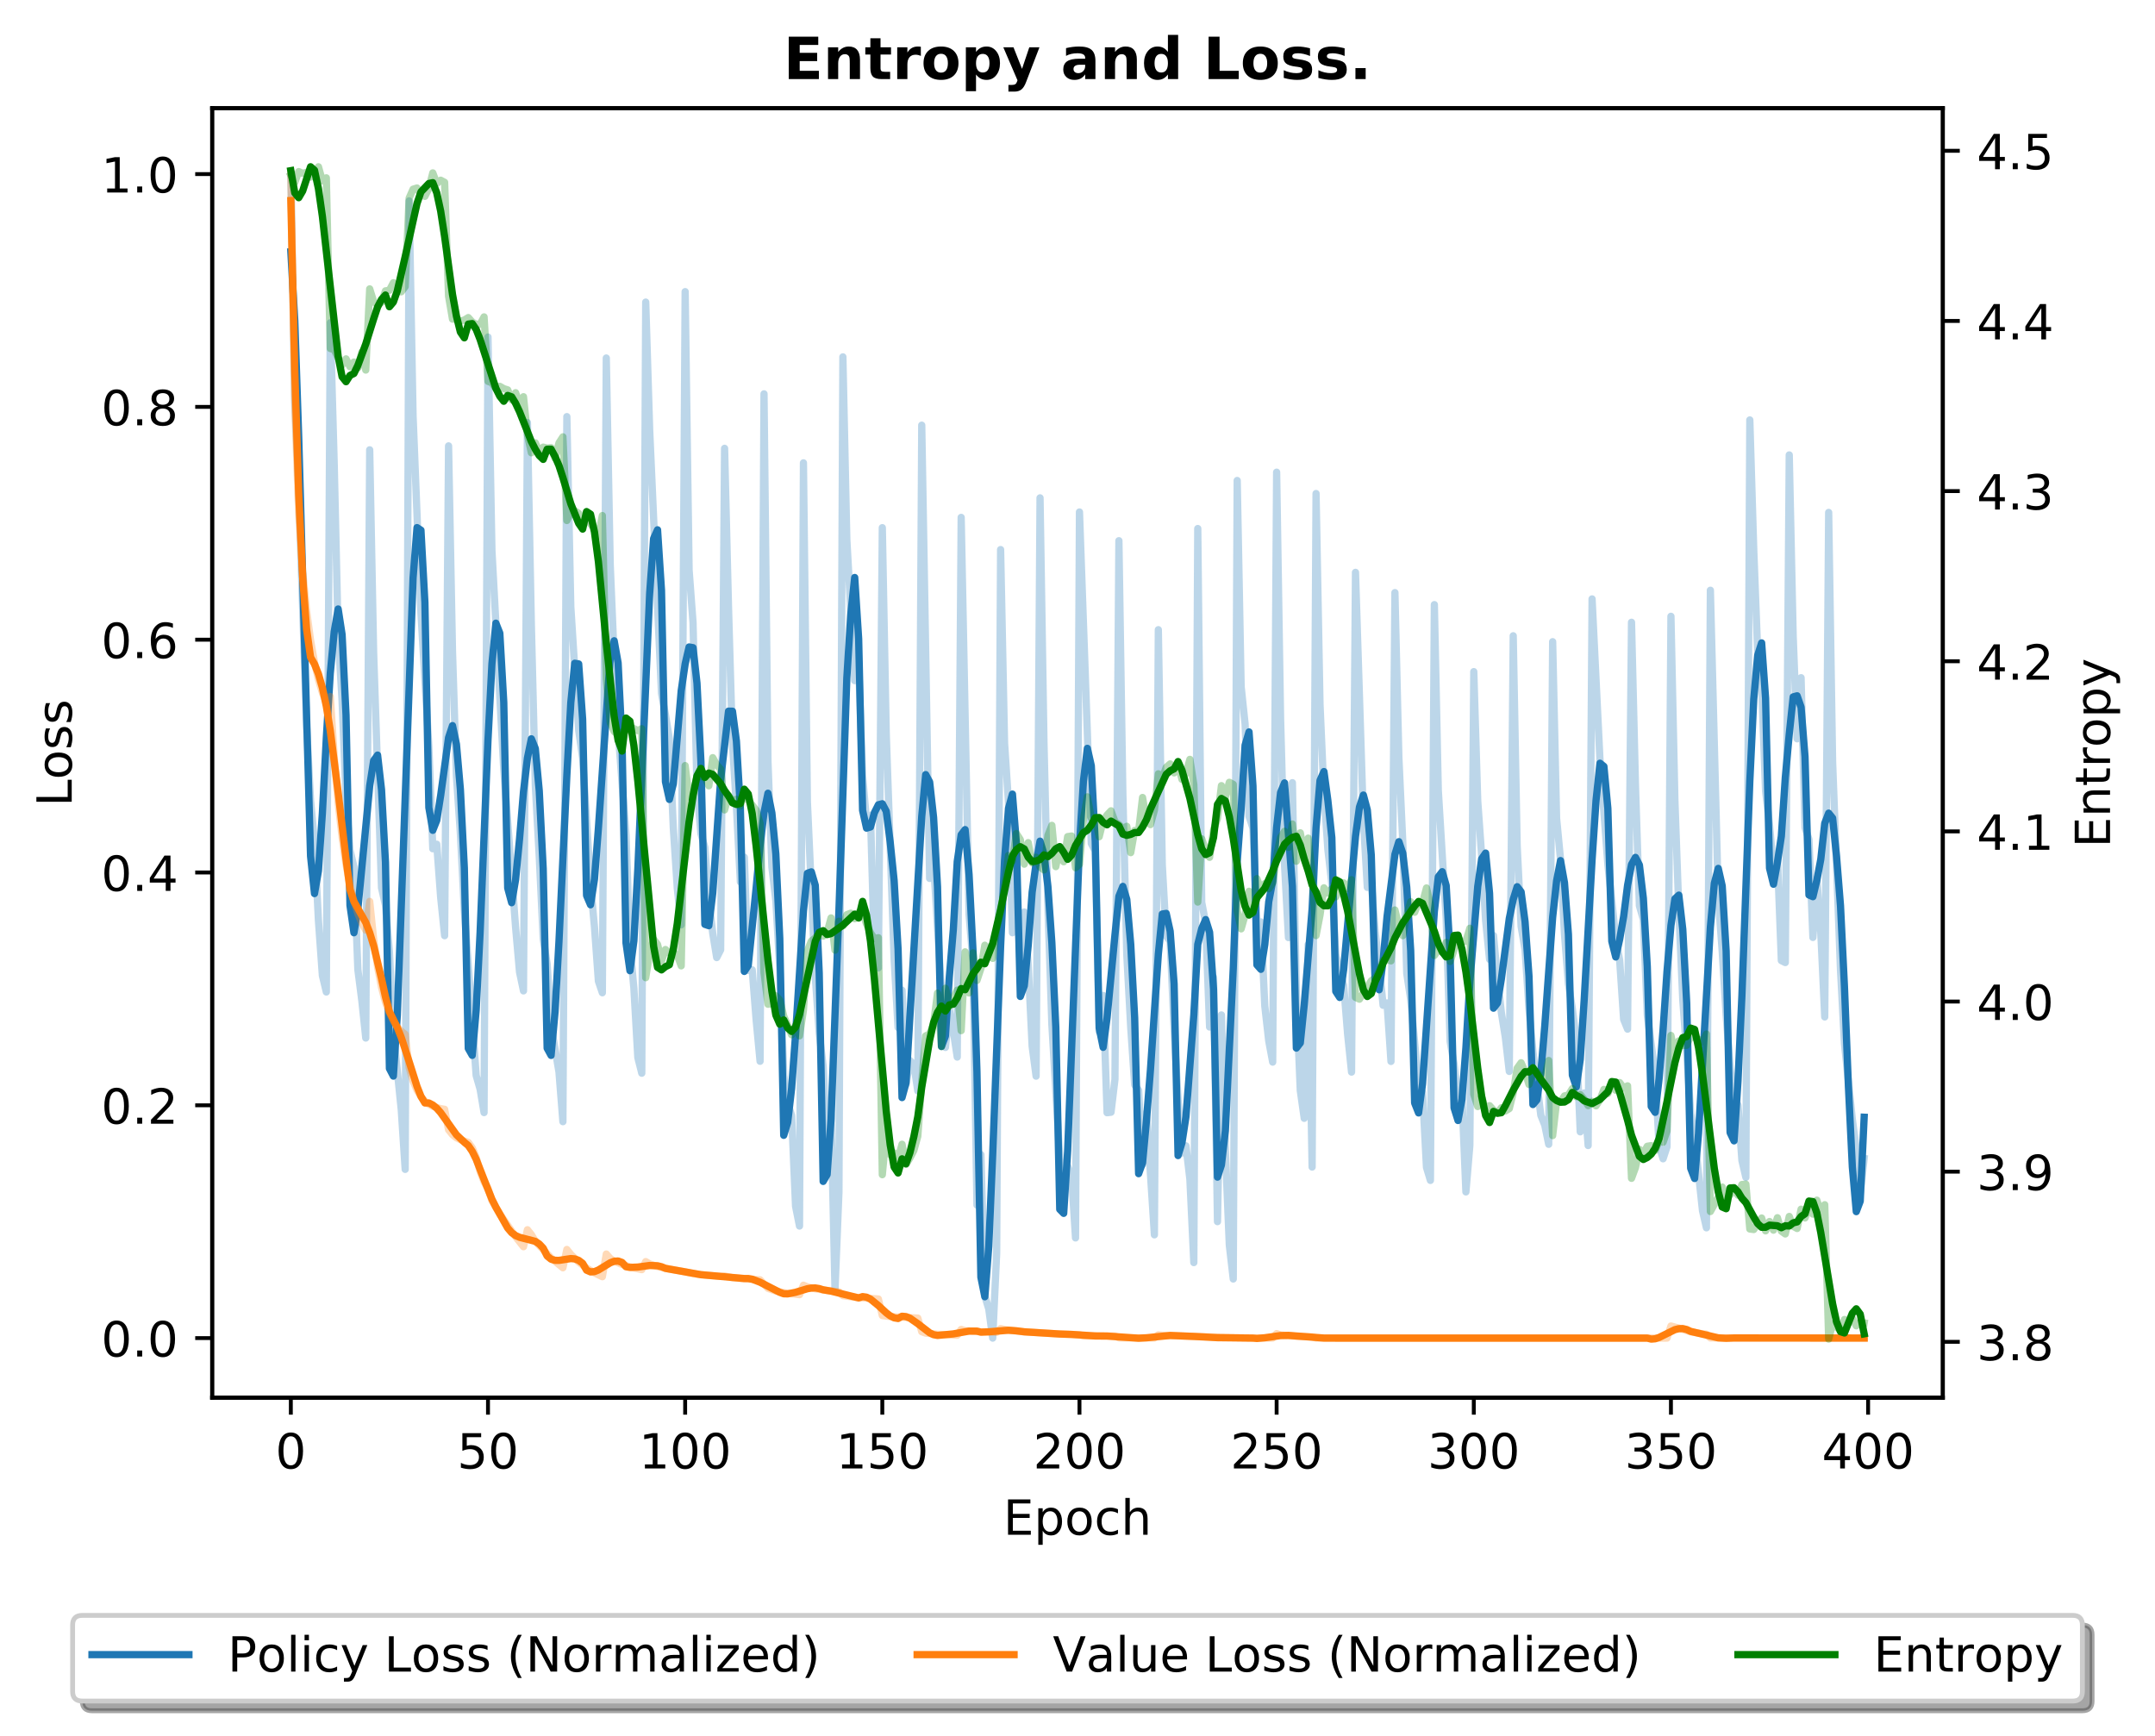 <?xml version="1.0" encoding="utf-8" standalone="no"?>
<!DOCTYPE svg PUBLIC "-//W3C//DTD SVG 1.1//EN"
  "http://www.w3.org/Graphics/SVG/1.1/DTD/svg11.dtd">
<!-- Created with matplotlib (https://matplotlib.org/) -->
<svg height="358.225pt" version="1.1" viewBox="0 0 444.683 358.225" width="444.683pt" xmlns="http://www.w3.org/2000/svg" xmlns:xlink="http://www.w3.org/1999/xlink">
 <defs>
  <style type="text/css">
*{stroke-linecap:butt;stroke-linejoin:round;}
  </style>
 </defs>
 <g id="figure_1">
  <g id="patch_1">
   <path d="M 0 358.225 
L 444.683 358.225 
L 444.683 0 
L 0 0 
z
" style="fill:#ffffff;"/>
  </g>
  <g id="axes_1">
   <g id="patch_2">
    <path d="M 43.781 288.43 
L 400.901 288.43 
L 400.901 22.318 
L 43.781 22.318 
z
" style="fill:#ffffff;"/>
   </g>
   <g id="matplotlib.axis_1">
    <g id="xtick_1">
     <g id="line2d_1">
      <defs>
       <path d="M 0 0 
L 0 3.5 
" id="mcc1a8e521c" style="stroke:#000000;stroke-width:0.8;"/>
      </defs>
      <g>
       <use style="stroke:#000000;stroke-width:0.8;" x="60.014" xlink:href="#mcc1a8e521c" y="288.43"/>
      </g>
     </g>
     <g id="text_1">
      <!-- 0 -->
      <defs>
       <path d="M 31.781 66.406 
Q 24.172 66.406 20.328 58.906 
Q 16.5 51.422 16.5 36.375 
Q 16.5 21.391 20.328 13.891 
Q 24.172 6.391 31.781 6.391 
Q 39.453 6.391 43.281 13.891 
Q 47.125 21.391 47.125 36.375 
Q 47.125 51.422 43.281 58.906 
Q 39.453 66.406 31.781 66.406 
z
M 31.781 74.219 
Q 44.047 74.219 50.516 64.516 
Q 56.984 54.828 56.984 36.375 
Q 56.984 17.969 50.516 8.266 
Q 44.047 -1.422 31.781 -1.422 
Q 19.531 -1.422 13.062 8.266 
Q 6.594 17.969 6.594 36.375 
Q 6.594 54.828 13.062 64.516 
Q 19.531 74.219 31.781 74.219 
z
" id="DejaVuSans-48"/>
      </defs>
      <g transform="translate(56.833 303.029)scale(0.1 -0.1)">
       <use xlink:href="#DejaVuSans-48"/>
      </g>
     </g>
    </g>
    <g id="xtick_2">
     <g id="line2d_2">
      <g>
       <use style="stroke:#000000;stroke-width:0.8;" x="100.698" xlink:href="#mcc1a8e521c" y="288.43"/>
      </g>
     </g>
     <g id="text_2">
      <!-- 50 -->
      <defs>
       <path d="M 10.797 72.906 
L 49.516 72.906 
L 49.516 64.594 
L 19.828 64.594 
L 19.828 46.734 
Q 21.969 47.469 24.109 47.828 
Q 26.266 48.188 28.422 48.188 
Q 40.625 48.188 47.75 41.5 
Q 54.891 34.812 54.891 23.391 
Q 54.891 11.625 47.562 5.094 
Q 40.234 -1.422 26.906 -1.422 
Q 22.312 -1.422 17.547 -0.641 
Q 12.797 0.141 7.719 1.703 
L 7.719 11.625 
Q 12.109 9.234 16.797 8.062 
Q 21.484 6.891 26.703 6.891 
Q 35.156 6.891 40.078 11.328 
Q 45.016 15.766 45.016 23.391 
Q 45.016 31 40.078 35.438 
Q 35.156 39.891 26.703 39.891 
Q 22.75 39.891 18.812 39.016 
Q 14.891 38.141 10.797 36.281 
z
" id="DejaVuSans-53"/>
      </defs>
      <g transform="translate(94.335 303.029)scale(0.1 -0.1)">
       <use xlink:href="#DejaVuSans-53"/>
       <use x="63.623" xlink:href="#DejaVuSans-48"/>
      </g>
     </g>
    </g>
    <g id="xtick_3">
     <g id="line2d_3">
      <g>
       <use style="stroke:#000000;stroke-width:0.8;" x="141.381" xlink:href="#mcc1a8e521c" y="288.43"/>
      </g>
     </g>
     <g id="text_3">
      <!-- 100 -->
      <defs>
       <path d="M 12.406 8.297 
L 28.516 8.297 
L 28.516 63.922 
L 10.984 60.406 
L 10.984 69.391 
L 28.422 72.906 
L 38.281 72.906 
L 38.281 8.297 
L 54.391 8.297 
L 54.391 0 
L 12.406 0 
z
" id="DejaVuSans-49"/>
      </defs>
      <g transform="translate(131.837 303.029)scale(0.1 -0.1)">
       <use xlink:href="#DejaVuSans-49"/>
       <use x="63.623" xlink:href="#DejaVuSans-48"/>
       <use x="127.246" xlink:href="#DejaVuSans-48"/>
      </g>
     </g>
    </g>
    <g id="xtick_4">
     <g id="line2d_4">
      <g>
       <use style="stroke:#000000;stroke-width:0.8;" x="182.065" xlink:href="#mcc1a8e521c" y="288.43"/>
      </g>
     </g>
     <g id="text_4">
      <!-- 150 -->
      <g transform="translate(172.521 303.029)scale(0.1 -0.1)">
       <use xlink:href="#DejaVuSans-49"/>
       <use x="63.623" xlink:href="#DejaVuSans-53"/>
       <use x="127.246" xlink:href="#DejaVuSans-48"/>
      </g>
     </g>
    </g>
    <g id="xtick_5">
     <g id="line2d_5">
      <g>
       <use style="stroke:#000000;stroke-width:0.8;" x="222.748" xlink:href="#mcc1a8e521c" y="288.43"/>
      </g>
     </g>
     <g id="text_5">
      <!-- 200 -->
      <defs>
       <path d="M 19.188 8.297 
L 53.609 8.297 
L 53.609 0 
L 7.328 0 
L 7.328 8.297 
Q 12.938 14.109 22.625 23.891 
Q 32.328 33.688 34.812 36.531 
Q 39.547 41.844 41.422 45.531 
Q 43.312 49.219 43.312 52.781 
Q 43.312 58.594 39.234 62.25 
Q 35.156 65.922 28.609 65.922 
Q 23.969 65.922 18.812 64.312 
Q 13.672 62.703 7.812 59.422 
L 7.812 69.391 
Q 13.766 71.781 18.938 73 
Q 24.125 74.219 28.422 74.219 
Q 39.75 74.219 46.484 68.547 
Q 53.219 62.891 53.219 53.422 
Q 53.219 48.922 51.531 44.891 
Q 49.859 40.875 45.406 35.406 
Q 44.188 33.984 37.641 27.219 
Q 31.109 20.453 19.188 8.297 
z
" id="DejaVuSans-50"/>
      </defs>
      <g transform="translate(213.204 303.029)scale(0.1 -0.1)">
       <use xlink:href="#DejaVuSans-50"/>
       <use x="63.623" xlink:href="#DejaVuSans-48"/>
       <use x="127.246" xlink:href="#DejaVuSans-48"/>
      </g>
     </g>
    </g>
    <g id="xtick_6">
     <g id="line2d_6">
      <g>
       <use style="stroke:#000000;stroke-width:0.8;" x="263.432" xlink:href="#mcc1a8e521c" y="288.43"/>
      </g>
     </g>
     <g id="text_6">
      <!-- 250 -->
      <g transform="translate(253.888 303.029)scale(0.1 -0.1)">
       <use xlink:href="#DejaVuSans-50"/>
       <use x="63.623" xlink:href="#DejaVuSans-53"/>
       <use x="127.246" xlink:href="#DejaVuSans-48"/>
      </g>
     </g>
    </g>
    <g id="xtick_7">
     <g id="line2d_7">
      <g>
       <use style="stroke:#000000;stroke-width:0.8;" x="304.115" xlink:href="#mcc1a8e521c" y="288.43"/>
      </g>
     </g>
     <g id="text_7">
      <!-- 300 -->
      <defs>
       <path d="M 40.578 39.312 
Q 47.656 37.797 51.625 33 
Q 55.609 28.219 55.609 21.188 
Q 55.609 10.406 48.188 4.484 
Q 40.766 -1.422 27.094 -1.422 
Q 22.516 -1.422 17.656 -0.516 
Q 12.797 0.391 7.625 2.203 
L 7.625 11.719 
Q 11.719 9.328 16.594 8.109 
Q 21.484 6.891 26.812 6.891 
Q 36.078 6.891 40.938 10.547 
Q 45.797 14.203 45.797 21.188 
Q 45.797 27.641 41.281 31.266 
Q 36.766 34.906 28.719 34.906 
L 20.219 34.906 
L 20.219 43.016 
L 29.109 43.016 
Q 36.375 43.016 40.234 45.922 
Q 44.094 48.828 44.094 54.297 
Q 44.094 59.906 40.109 62.906 
Q 36.141 65.922 28.719 65.922 
Q 24.656 65.922 20.016 65.031 
Q 15.375 64.156 9.812 62.312 
L 9.812 71.094 
Q 15.438 72.656 20.344 73.438 
Q 25.25 74.219 29.594 74.219 
Q 40.828 74.219 47.359 69.109 
Q 53.906 64.016 53.906 55.328 
Q 53.906 49.266 50.438 45.094 
Q 46.969 40.922 40.578 39.312 
z
" id="DejaVuSans-51"/>
      </defs>
      <g transform="translate(294.571 303.029)scale(0.1 -0.1)">
       <use xlink:href="#DejaVuSans-51"/>
       <use x="63.623" xlink:href="#DejaVuSans-48"/>
       <use x="127.246" xlink:href="#DejaVuSans-48"/>
      </g>
     </g>
    </g>
    <g id="xtick_8">
     <g id="line2d_8">
      <g>
       <use style="stroke:#000000;stroke-width:0.8;" x="344.799" xlink:href="#mcc1a8e521c" y="288.43"/>
      </g>
     </g>
     <g id="text_8">
      <!-- 350 -->
      <g transform="translate(335.255 303.029)scale(0.1 -0.1)">
       <use xlink:href="#DejaVuSans-51"/>
       <use x="63.623" xlink:href="#DejaVuSans-53"/>
       <use x="127.246" xlink:href="#DejaVuSans-48"/>
      </g>
     </g>
    </g>
    <g id="xtick_9">
     <g id="line2d_9">
      <g>
       <use style="stroke:#000000;stroke-width:0.8;" x="385.482" xlink:href="#mcc1a8e521c" y="288.43"/>
      </g>
     </g>
     <g id="text_9">
      <!-- 400 -->
      <defs>
       <path d="M 37.797 64.312 
L 12.891 25.391 
L 37.797 25.391 
z
M 35.203 72.906 
L 47.609 72.906 
L 47.609 25.391 
L 58.016 25.391 
L 58.016 17.188 
L 47.609 17.188 
L 47.609 0 
L 37.797 0 
L 37.797 17.188 
L 4.891 17.188 
L 4.891 26.703 
z
" id="DejaVuSans-52"/>
      </defs>
      <g transform="translate(375.938 303.029)scale(0.1 -0.1)">
       <use xlink:href="#DejaVuSans-52"/>
       <use x="63.623" xlink:href="#DejaVuSans-48"/>
       <use x="127.246" xlink:href="#DejaVuSans-48"/>
      </g>
     </g>
    </g>
    <g id="text_10">
     <!-- Epoch -->
     <defs>
      <path d="M 9.812 72.906 
L 55.906 72.906 
L 55.906 64.594 
L 19.672 64.594 
L 19.672 43.016 
L 54.391 43.016 
L 54.391 34.719 
L 19.672 34.719 
L 19.672 8.297 
L 56.781 8.297 
L 56.781 0 
L 9.812 0 
z
" id="DejaVuSans-69"/>
      <path d="M 18.109 8.203 
L 18.109 -20.797 
L 9.078 -20.797 
L 9.078 54.688 
L 18.109 54.688 
L 18.109 46.391 
Q 20.953 51.266 25.266 53.625 
Q 29.594 56 35.594 56 
Q 45.562 56 51.781 48.094 
Q 58.016 40.188 58.016 27.297 
Q 58.016 14.406 51.781 6.484 
Q 45.562 -1.422 35.594 -1.422 
Q 29.594 -1.422 25.266 0.953 
Q 20.953 3.328 18.109 8.203 
z
M 48.688 27.297 
Q 48.688 37.203 44.609 42.844 
Q 40.531 48.484 33.406 48.484 
Q 26.266 48.484 22.188 42.844 
Q 18.109 37.203 18.109 27.297 
Q 18.109 17.391 22.188 11.75 
Q 26.266 6.109 33.406 6.109 
Q 40.531 6.109 44.609 11.75 
Q 48.688 17.391 48.688 27.297 
z
" id="DejaVuSans-112"/>
      <path d="M 30.609 48.391 
Q 23.391 48.391 19.188 42.75 
Q 14.984 37.109 14.984 27.297 
Q 14.984 17.484 19.156 11.844 
Q 23.344 6.203 30.609 6.203 
Q 37.797 6.203 41.984 11.859 
Q 46.188 17.531 46.188 27.297 
Q 46.188 37.016 41.984 42.703 
Q 37.797 48.391 30.609 48.391 
z
M 30.609 56 
Q 42.328 56 49.016 48.375 
Q 55.719 40.766 55.719 27.297 
Q 55.719 13.875 49.016 6.219 
Q 42.328 -1.422 30.609 -1.422 
Q 18.844 -1.422 12.172 6.219 
Q 5.516 13.875 5.516 27.297 
Q 5.516 40.766 12.172 48.375 
Q 18.844 56 30.609 56 
z
" id="DejaVuSans-111"/>
      <path d="M 48.781 52.594 
L 48.781 44.188 
Q 44.969 46.297 41.141 47.344 
Q 37.312 48.391 33.406 48.391 
Q 24.656 48.391 19.812 42.844 
Q 14.984 37.312 14.984 27.297 
Q 14.984 17.281 19.812 11.734 
Q 24.656 6.203 33.406 6.203 
Q 37.312 6.203 41.141 7.25 
Q 44.969 8.297 48.781 10.406 
L 48.781 2.094 
Q 45.016 0.344 40.984 -0.531 
Q 36.969 -1.422 32.422 -1.422 
Q 20.062 -1.422 12.781 6.344 
Q 5.516 14.109 5.516 27.297 
Q 5.516 40.672 12.859 48.328 
Q 20.219 56 33.016 56 
Q 37.156 56 41.109 55.141 
Q 45.062 54.297 48.781 52.594 
z
" id="DejaVuSans-99"/>
      <path d="M 54.891 33.016 
L 54.891 0 
L 45.906 0 
L 45.906 32.719 
Q 45.906 40.484 42.875 44.328 
Q 39.844 48.188 33.797 48.188 
Q 26.516 48.188 22.312 43.547 
Q 18.109 38.922 18.109 30.906 
L 18.109 0 
L 9.078 0 
L 9.078 75.984 
L 18.109 75.984 
L 18.109 46.188 
Q 21.344 51.125 25.703 53.562 
Q 30.078 56 35.797 56 
Q 45.219 56 50.047 50.172 
Q 54.891 44.344 54.891 33.016 
z
" id="DejaVuSans-104"/>
     </defs>
     <g transform="translate(207.03 316.707)scale(0.1 -0.1)">
      <use xlink:href="#DejaVuSans-69"/>
      <use x="63.184" xlink:href="#DejaVuSans-112"/>
      <use x="126.66" xlink:href="#DejaVuSans-111"/>
      <use x="187.842" xlink:href="#DejaVuSans-99"/>
      <use x="242.822" xlink:href="#DejaVuSans-104"/>
     </g>
    </g>
   </g>
   <g id="matplotlib.axis_2">
    <g id="ytick_1">
     <g id="line2d_10">
      <defs>
       <path d="M 0 0 
L -3.5 0 
" id="m4512273096" style="stroke:#000000;stroke-width:0.8;"/>
      </defs>
      <g>
       <use style="stroke:#000000;stroke-width:0.8;" x="43.781" xlink:href="#m4512273096" y="276.126"/>
      </g>
     </g>
     <g id="text_11">
      <!-- 0.0 -->
      <defs>
       <path d="M 10.688 12.406 
L 21 12.406 
L 21 0 
L 10.688 0 
z
" id="DejaVuSans-46"/>
      </defs>
      <g transform="translate(20.878 279.925)scale(0.1 -0.1)">
       <use xlink:href="#DejaVuSans-48"/>
       <use x="63.623" xlink:href="#DejaVuSans-46"/>
       <use x="95.41" xlink:href="#DejaVuSans-48"/>
      </g>
     </g>
    </g>
    <g id="ytick_2">
     <g id="line2d_11">
      <g>
       <use style="stroke:#000000;stroke-width:0.8;" x="43.781" xlink:href="#m4512273096" y="228.085"/>
      </g>
     </g>
     <g id="text_12">
      <!-- 0.2 -->
      <g transform="translate(20.878 231.884)scale(0.1 -0.1)">
       <use xlink:href="#DejaVuSans-48"/>
       <use x="63.623" xlink:href="#DejaVuSans-46"/>
       <use x="95.41" xlink:href="#DejaVuSans-50"/>
      </g>
     </g>
    </g>
    <g id="ytick_3">
     <g id="line2d_12">
      <g>
       <use style="stroke:#000000;stroke-width:0.8;" x="43.781" xlink:href="#m4512273096" y="180.044"/>
      </g>
     </g>
     <g id="text_13">
      <!-- 0.4 -->
      <g transform="translate(20.878 183.844)scale(0.1 -0.1)">
       <use xlink:href="#DejaVuSans-48"/>
       <use x="63.623" xlink:href="#DejaVuSans-46"/>
       <use x="95.41" xlink:href="#DejaVuSans-52"/>
      </g>
     </g>
    </g>
    <g id="ytick_4">
     <g id="line2d_13">
      <g>
       <use style="stroke:#000000;stroke-width:0.8;" x="43.781" xlink:href="#m4512273096" y="132.004"/>
      </g>
     </g>
     <g id="text_14">
      <!-- 0.6 -->
      <defs>
       <path d="M 33.016 40.375 
Q 26.375 40.375 22.484 35.828 
Q 18.609 31.297 18.609 23.391 
Q 18.609 15.531 22.484 10.953 
Q 26.375 6.391 33.016 6.391 
Q 39.656 6.391 43.531 10.953 
Q 47.406 15.531 47.406 23.391 
Q 47.406 31.297 43.531 35.828 
Q 39.656 40.375 33.016 40.375 
z
M 52.594 71.297 
L 52.594 62.312 
Q 48.875 64.062 45.094 64.984 
Q 41.312 65.922 37.594 65.922 
Q 27.828 65.922 22.672 59.328 
Q 17.531 52.734 16.797 39.406 
Q 19.672 43.656 24.016 45.922 
Q 28.375 48.188 33.594 48.188 
Q 44.578 48.188 50.953 41.516 
Q 57.328 34.859 57.328 23.391 
Q 57.328 12.156 50.688 5.359 
Q 44.047 -1.422 33.016 -1.422 
Q 20.359 -1.422 13.672 8.266 
Q 6.984 17.969 6.984 36.375 
Q 6.984 53.656 15.188 63.938 
Q 23.391 74.219 37.203 74.219 
Q 40.922 74.219 44.703 73.484 
Q 48.484 72.75 52.594 71.297 
z
" id="DejaVuSans-54"/>
      </defs>
      <g transform="translate(20.878 135.803)scale(0.1 -0.1)">
       <use xlink:href="#DejaVuSans-48"/>
       <use x="63.623" xlink:href="#DejaVuSans-46"/>
       <use x="95.41" xlink:href="#DejaVuSans-54"/>
      </g>
     </g>
    </g>
    <g id="ytick_5">
     <g id="line2d_14">
      <g>
       <use style="stroke:#000000;stroke-width:0.8;" x="43.781" xlink:href="#m4512273096" y="83.963"/>
      </g>
     </g>
     <g id="text_15">
      <!-- 0.8 -->
      <defs>
       <path d="M 31.781 34.625 
Q 24.75 34.625 20.719 30.859 
Q 16.703 27.094 16.703 20.516 
Q 16.703 13.922 20.719 10.156 
Q 24.75 6.391 31.781 6.391 
Q 38.812 6.391 42.859 10.172 
Q 46.922 13.969 46.922 20.516 
Q 46.922 27.094 42.891 30.859 
Q 38.875 34.625 31.781 34.625 
z
M 21.922 38.812 
Q 15.578 40.375 12.031 44.719 
Q 8.5 49.078 8.5 55.328 
Q 8.5 64.062 14.719 69.141 
Q 20.953 74.219 31.781 74.219 
Q 42.672 74.219 48.875 69.141 
Q 55.078 64.062 55.078 55.328 
Q 55.078 49.078 51.531 44.719 
Q 48 40.375 41.703 38.812 
Q 48.828 37.156 52.797 32.312 
Q 56.781 27.484 56.781 20.516 
Q 56.781 9.906 50.312 4.234 
Q 43.844 -1.422 31.781 -1.422 
Q 19.734 -1.422 13.25 4.234 
Q 6.781 9.906 6.781 20.516 
Q 6.781 27.484 10.781 32.312 
Q 14.797 37.156 21.922 38.812 
z
M 18.312 54.391 
Q 18.312 48.734 21.844 45.562 
Q 25.391 42.391 31.781 42.391 
Q 38.141 42.391 41.719 45.562 
Q 45.312 48.734 45.312 54.391 
Q 45.312 60.062 41.719 63.234 
Q 38.141 66.406 31.781 66.406 
Q 25.391 66.406 21.844 63.234 
Q 18.312 60.062 18.312 54.391 
z
" id="DejaVuSans-56"/>
      </defs>
      <g transform="translate(20.878 87.763)scale(0.1 -0.1)">
       <use xlink:href="#DejaVuSans-48"/>
       <use x="63.623" xlink:href="#DejaVuSans-46"/>
       <use x="95.41" xlink:href="#DejaVuSans-56"/>
      </g>
     </g>
    </g>
    <g id="ytick_6">
     <g id="line2d_15">
      <g>
       <use style="stroke:#000000;stroke-width:0.8;" x="43.781" xlink:href="#m4512273096" y="35.923"/>
      </g>
     </g>
     <g id="text_16">
      <!-- 1.0 -->
      <g transform="translate(20.878 39.722)scale(0.1 -0.1)">
       <use xlink:href="#DejaVuSans-49"/>
       <use x="63.623" xlink:href="#DejaVuSans-46"/>
       <use x="95.41" xlink:href="#DejaVuSans-48"/>
      </g>
     </g>
    </g>
    <g id="text_17">
     <!-- Loss -->
     <defs>
      <path d="M 9.812 72.906 
L 19.672 72.906 
L 19.672 8.297 
L 55.172 8.297 
L 55.172 0 
L 9.812 0 
z
" id="DejaVuSans-76"/>
      <path d="M 44.281 53.078 
L 44.281 44.578 
Q 40.484 46.531 36.375 47.5 
Q 32.281 48.484 27.875 48.484 
Q 21.188 48.484 17.844 46.438 
Q 14.5 44.391 14.5 40.281 
Q 14.5 37.156 16.891 35.375 
Q 19.281 33.594 26.516 31.984 
L 29.594 31.297 
Q 39.156 29.25 43.188 25.516 
Q 47.219 21.781 47.219 15.094 
Q 47.219 7.469 41.188 3.016 
Q 35.156 -1.422 24.609 -1.422 
Q 20.219 -1.422 15.453 -0.562 
Q 10.688 0.297 5.422 2 
L 5.422 11.281 
Q 10.406 8.688 15.234 7.391 
Q 20.062 6.109 24.812 6.109 
Q 31.156 6.109 34.562 8.281 
Q 37.984 10.453 37.984 14.406 
Q 37.984 18.062 35.516 20.016 
Q 33.062 21.969 24.703 23.781 
L 21.578 24.516 
Q 13.234 26.266 9.516 29.906 
Q 5.812 33.547 5.812 39.891 
Q 5.812 47.609 11.281 51.797 
Q 16.75 56 26.812 56 
Q 31.781 56 36.172 55.266 
Q 40.578 54.547 44.281 53.078 
z
" id="DejaVuSans-115"/>
     </defs>
     <g transform="translate(14.798 166.428)rotate(-90)scale(0.1 -0.1)">
      <use xlink:href="#DejaVuSans-76"/>
      <use x="55.697" xlink:href="#DejaVuSans-111"/>
      <use x="116.879" xlink:href="#DejaVuSans-115"/>
      <use x="168.979" xlink:href="#DejaVuSans-115"/>
     </g>
    </g>
   </g>
   <g id="line2d_16">
    <path clip-path="url(#p72e7cfc67a)" d="M 60.014 35.923 
L 60.828 82.451 
L 61.641 101.1 
L 63.269 149.706 
L 64.082 165.158 
L 64.896 173.856 
L 65.71 189.978 
L 66.523 201.316 
L 67.337 204.702 
L 68.151 66.601 
L 68.964 95.752 
L 69.778 131.033 
L 70.592 144.651 
L 71.405 164.588 
L 72.219 175.41 
L 73.033 178.895 
L 73.846 200.095 
L 74.66 206.471 
L 75.474 214.204 
L 76.287 92.823 
L 77.101 134.751 
L 78.728 183.219 
L 79.542 186.822 
L 80.356 196.412 
L 81.169 213.063 
L 82.797 228.973 
L 83.61 241.307 
L 84.424 41.461 
L 85.238 85.842 
L 86.865 126.53 
L 88.492 154.079 
L 89.306 175.148 
L 90.12 174.212 
L 90.933 185.193 
L 91.747 193.087 
L 92.561 92.012 
L 93.374 134.441 
L 94.188 160.202 
L 95.002 171.984 
L 95.815 187.849 
L 98.256 221.939 
L 99.07 224.757 
L 99.884 229.587 
L 100.698 69.549 
L 101.511 113.616 
L 103.952 158.825 
L 106.393 191.374 
L 107.207 200.611 
L 108.021 204.475 
L 108.834 87.197 
L 109.648 129.112 
L 110.462 162.086 
L 111.275 176.736 
L 112.089 193.769 
L 112.903 198.908 
L 113.716 211.713 
L 115.344 221.212 
L 116.157 231.466 
L 116.971 85.976 
L 117.785 125.206 
L 119.412 150.705 
L 120.226 156.397 
L 121.853 182.462 
L 122.667 191.268 
L 123.48 202.469 
L 124.294 204.863 
L 125.108 73.881 
L 125.921 116.586 
L 126.735 135.871 
L 127.549 150.879 
L 129.176 172.309 
L 129.99 195.156 
L 130.803 203.952 
L 131.617 218.248 
L 132.431 221.466 
L 133.244 62.343 
L 134.058 88.726 
L 136.499 143.097 
L 137.313 147.482 
L 138.126 152.505 
L 138.94 170.871 
L 139.754 183.26 
L 140.567 190.853 
L 141.381 60.183 
L 142.195 117.616 
L 143.008 128.461 
L 143.822 162.761 
L 144.636 172.055 
L 145.449 174.866 
L 146.263 185.944 
L 147.077 192.642 
L 147.89 197.601 
L 148.704 196.002 
L 149.518 92.519 
L 150.331 125.471 
L 151.145 153.404 
L 151.959 166.436 
L 152.772 181.989 
L 153.586 176.893 
L 154.4 200.245 
L 155.213 200.132 
L 156.027 210.439 
L 156.841 219.003 
L 157.654 81.275 
L 158.468 157.096 
L 159.282 178.929 
L 160.095 185.896 
L 160.909 199.821 
L 161.723 221.791 
L 162.536 227.61 
L 163.35 230.206 
L 164.164 248.933 
L 164.977 253.003 
L 165.791 95.513 
L 166.605 165.459 
L 168.232 201.519 
L 169.046 213.17 
L 169.859 220.05 
L 170.673 236.437 
L 171.487 230.066 
L 172.301 266.18 
L 173.114 245.996 
L 173.928 73.648 
L 174.742 111.313 
L 176.369 140.454 
L 177.183 137.028 
L 177.996 160.104 
L 178.81 169.506 
L 179.624 168.242 
L 180.437 196.619 
L 181.251 199.72 
L 182.065 108.892 
L 182.878 151.507 
L 184.506 197.989 
L 185.319 212.042 
L 186.133 204.344 
L 186.947 223.766 
L 187.76 218.847 
L 188.574 219.72 
L 189.388 225.13 
L 190.201 87.74 
L 191.829 181.268 
L 192.642 178.006 
L 194.27 204.632 
L 195.083 216.141 
L 195.897 208.344 
L 196.711 212.776 
L 197.524 218.131 
L 198.338 106.769 
L 199.965 188.677 
L 200.779 198.611 
L 201.593 248.674 
L 202.406 238.252 
L 203.22 267.467 
L 204.034 270.137 
L 204.847 276.126 
L 205.661 258.626 
L 206.475 113.408 
L 207.288 153.309 
L 208.102 165.558 
L 208.916 192.478 
L 209.729 181.212 
L 210.543 199.815 
L 211.357 188.202 
L 212.17 199.073 
L 212.984 215.923 
L 213.798 222.075 
L 214.611 102.74 
L 215.425 153.364 
L 216.239 186.978 
L 217.052 211.38 
L 218.68 238.929 
L 219.493 245.486 
L 220.307 240.654 
L 221.121 242.765 
L 221.934 255.454 
L 222.748 105.653 
L 225.189 174.064 
L 226.003 175.625 
L 226.816 212.915 
L 227.63 205.414 
L 228.444 229.616 
L 229.257 229.516 
L 230.071 222.722 
L 230.885 111.579 
L 231.698 163.595 
L 232.512 196.982 
L 233.326 212.012 
L 234.139 223.881 
L 234.953 224.994 
L 235.767 240.328 
L 236.58 229.617 
L 238.208 254.814 
L 239.021 129.945 
L 239.835 178.433 
L 240.649 193.111 
L 241.463 194.272 
L 242.276 212.438 
L 243.09 226.953 
L 243.904 237.932 
L 244.717 236.45 
L 245.531 243.33 
L 246.345 260.542 
L 247.158 109.069 
L 247.972 186.197 
L 248.786 190.471 
L 249.599 211.934 
L 250.413 201.643 
L 251.227 252.091 
L 252.04 209.441 
L 252.854 237.328 
L 253.668 256.93 
L 254.481 263.929 
L 255.295 99.153 
L 256.109 141.691 
L 256.922 149.363 
L 257.736 168.433 
L 258.55 170.927 
L 259.363 190.283 
L 260.177 190.246 
L 260.991 207.611 
L 261.804 214.818 
L 262.618 219.172 
L 263.432 97.439 
L 264.245 148.215 
L 265.059 178.404 
L 265.873 193.484 
L 266.686 161.515 
L 267.5 205.466 
L 268.314 225.043 
L 269.127 230.772 
L 269.941 194.916 
L 270.755 240.829 
L 271.568 101.845 
L 272.382 145.352 
L 273.196 163.605 
L 274.009 175.309 
L 274.823 182.412 
L 275.637 197.026 
L 277.264 203.314 
L 278.078 213.385 
L 278.891 221.232 
L 279.705 118.11 
L 281.332 169.113 
L 282.146 183.118 
L 282.96 181.698 
L 283.773 192.396 
L 284.587 199.203 
L 285.401 207.453 
L 286.214 206.962 
L 287.028 219.033 
L 287.842 122.29 
L 288.655 156.319 
L 289.469 173.86 
L 290.283 200.866 
L 291.096 206.23 
L 292.724 223.96 
L 293.537 225.367 
L 294.351 240.889 
L 295.165 243.586 
L 295.978 124.772 
L 296.792 163.128 
L 298.419 189.68 
L 299.233 214.889 
L 300.047 219.562 
L 300.86 226.623 
L 301.674 226.402 
L 302.488 245.957 
L 303.301 236.373 
L 304.115 138.599 
L 304.929 165.289 
L 305.742 176.588 
L 306.556 189.945 
L 307.37 197.965 
L 308.183 193.051 
L 308.997 201.889 
L 309.811 209.011 
L 310.625 214.055 
L 311.438 221.092 
L 312.252 131.198 
L 313.066 174.525 
L 313.879 191.133 
L 314.693 195.974 
L 315.507 208.196 
L 316.32 216.996 
L 317.948 230.158 
L 318.761 232.183 
L 319.575 236.138 
L 320.389 132.422 
L 321.202 168.888 
L 322.016 177.355 
L 322.83 192.732 
L 323.643 203.043 
L 324.457 208.172 
L 325.271 214.668 
L 326.084 233.561 
L 326.898 225.55 
L 327.712 236.388 
L 328.525 123.593 
L 330.153 156.791 
L 331.78 178.387 
L 333.407 193.559 
L 334.221 198.223 
L 335.035 210.364 
L 335.848 212.37 
L 336.662 128.412 
L 337.476 162.019 
L 338.289 186.919 
L 339.103 189.754 
L 339.917 209.469 
L 341.544 221.685 
L 342.358 236.422 
L 343.171 239.127 
L 343.985 236.643 
L 344.799 127.182 
L 345.612 165.114 
L 346.426 187.833 
L 347.24 206.345 
L 348.053 217.298 
L 348.867 229.757 
L 349.681 234.664 
L 351.308 249.849 
L 352.122 253.369 
L 352.935 121.802 
L 354.563 185.251 
L 355.376 196.303 
L 356.19 209.518 
L 357.004 220.3 
L 357.817 226.573 
L 358.631 228.05 
L 359.445 239.493 
L 360.258 242.967 
L 361.072 86.659 
L 361.886 113.454 
L 362.699 134.579 
L 363.513 141.453 
L 364.327 163.295 
L 365.14 170.251 
L 365.954 179.427 
L 366.768 176.825 
L 367.581 198.226 
L 368.395 198.63 
L 369.209 93.878 
L 370.022 131.249 
L 370.836 152.456 
L 371.65 139.851 
L 372.463 170.813 
L 373.277 173.195 
L 374.091 193.449 
L 374.904 181.283 
L 375.718 192.443 
L 376.532 209.852 
L 377.345 105.743 
L 378.159 157.304 
L 379.786 200.124 
L 380.6 215.337 
L 382.228 230.992 
L 383.041 237.077 
L 383.855 246.2 
L 384.669 239.074 
L 384.669 239.074 
" style="fill:none;stroke:#1f77b4;stroke-linecap:square;stroke-opacity:0.3;stroke-width:1.5;"/>
   </g>
   <g id="line2d_17">
    <path clip-path="url(#p72e7cfc67a)" d="M 60.014 51.97 
L 60.828 66.19 
L 61.641 90.266 
L 64.082 176.646 
L 64.896 184.398 
L 65.71 179.689 
L 66.523 167.779 
L 67.337 152.279 
L 68.151 138.944 
L 68.964 130.345 
L 69.778 125.669 
L 70.592 130.958 
L 71.405 147.582 
L 72.219 186.835 
L 73.033 192.479 
L 73.846 187.549 
L 76.287 162.167 
L 77.101 156.969 
L 77.915 155.819 
L 78.728 162.971 
L 79.542 177.97 
L 80.356 220.494 
L 81.169 222.058 
L 81.983 209.5 
L 83.61 164.637 
L 85.238 119.241 
L 86.051 108.877 
L 86.865 109.41 
L 87.679 124.351 
L 88.492 166.644 
L 89.306 171.343 
L 90.12 169.302 
L 90.933 164.14 
L 92.561 152.208 
L 93.374 149.737 
L 94.188 153.591 
L 95.002 162.904 
L 95.815 179.099 
L 96.629 216.347 
L 97.443 217.781 
L 98.256 208.44 
L 99.07 192.423 
L 100.698 152.671 
L 101.511 136.956 
L 102.325 128.6 
L 103.139 130.659 
L 103.952 144.903 
L 104.766 183.253 
L 105.58 186.282 
L 106.393 181.503 
L 107.207 173.105 
L 108.021 163.361 
L 108.834 156.428 
L 109.648 152.458 
L 110.462 154.474 
L 111.275 163.199 
L 112.089 179.239 
L 112.903 216.301 
L 113.716 217.793 
L 114.53 208.832 
L 115.344 194.263 
L 116.971 159.958 
L 117.785 144.99 
L 118.598 136.87 
L 119.412 137.007 
L 120.226 148.42 
L 121.039 184.794 
L 121.853 186.712 
L 122.667 181.432 
L 123.48 170.902 
L 125.921 135.714 
L 126.735 132.231 
L 127.549 136.801 
L 128.362 153.196 
L 129.176 194.575 
L 129.99 200.31 
L 130.803 194.146 
L 131.617 179.32 
L 134.058 122.455 
L 134.872 111.132 
L 135.685 109.332 
L 136.499 121.822 
L 137.313 161.301 
L 138.126 164.966 
L 138.94 161.752 
L 140.567 142.541 
L 141.381 137 
L 142.195 133.507 
L 143.008 133.653 
L 143.822 140.98 
L 144.636 157.138 
L 145.449 190.745 
L 146.263 191.024 
L 147.077 184.245 
L 148.704 160.889 
L 150.331 146.754 
L 151.145 146.765 
L 151.959 152.928 
L 152.772 166.786 
L 153.586 200.459 
L 154.4 199.227 
L 156.027 183.266 
L 156.841 174.47 
L 157.654 167.658 
L 158.468 163.689 
L 159.282 167.778 
L 160.095 176.222 
L 160.909 193.711 
L 161.723 234.282 
L 162.536 231.605 
L 163.35 224.575 
L 164.164 213.505 
L 165.791 187.957 
L 166.605 180.211 
L 167.418 179.912 
L 168.232 182.684 
L 169.046 200.796 
L 169.859 243.79 
L 170.673 242.378 
L 171.487 230.968 
L 173.114 187.873 
L 174.742 139.899 
L 175.555 126.777 
L 176.369 119.171 
L 177.183 131.815 
L 177.996 167.226 
L 178.81 170.892 
L 179.624 170.651 
L 180.437 167.689 
L 181.251 166.075 
L 182.065 165.865 
L 182.878 167.408 
L 183.692 173.81 
L 184.506 181.749 
L 185.319 195.881 
L 186.133 226.494 
L 186.947 223.493 
L 190.201 168.472 
L 191.015 159.846 
L 191.829 161.356 
L 192.642 168.662 
L 193.456 182.994 
L 194.27 215.944 
L 195.083 213.795 
L 195.897 201.547 
L 196.711 191.877 
L 197.524 177.783 
L 198.338 172.262 
L 199.152 171.196 
L 199.965 180.439 
L 200.779 196.175 
L 201.593 221.159 
L 202.406 263.559 
L 203.22 267.593 
L 204.034 257.191 
L 204.847 238.11 
L 206.475 195.326 
L 207.288 177.511 
L 208.102 166.826 
L 208.916 163.872 
L 209.729 174.017 
L 210.543 205.626 
L 211.357 203.435 
L 212.17 195.081 
L 212.984 184.11 
L 213.798 178.173 
L 214.611 173.577 
L 215.425 176.277 
L 216.239 182.981 
L 217.052 194.543 
L 217.866 211.992 
L 218.68 249.557 
L 219.493 250.382 
L 220.307 237.522 
L 222.748 174.408 
L 223.562 161.205 
L 224.375 154.43 
L 225.189 158.02 
L 226.003 173.637 
L 226.816 212.148 
L 227.63 216.125 
L 228.444 209.99 
L 230.071 192.899 
L 230.885 184.942 
L 231.698 182.914 
L 232.512 185.606 
L 233.326 194.857 
L 234.139 210.037 
L 234.953 242.195 
L 235.767 239.934 
L 236.58 231.108 
L 237.394 220.764 
L 239.021 196.914 
L 239.835 188.617 
L 240.649 188.49 
L 241.463 192.175 
L 242.276 203.015 
L 243.09 238.46 
L 243.904 235.791 
L 244.717 230.463 
L 246.345 209.429 
L 247.158 194.884 
L 247.972 191.618 
L 248.786 189.764 
L 249.599 192.372 
L 250.413 204.118 
L 251.227 242.907 
L 252.04 240.405 
L 252.854 233.302 
L 254.481 199.796 
L 255.295 177.814 
L 256.109 166.91 
L 256.922 153.779 
L 257.736 151.039 
L 258.55 162.194 
L 259.363 199.103 
L 260.177 200.025 
L 260.991 194.903 
L 261.804 186.079 
L 262.618 181.805 
L 263.432 170.704 
L 264.245 163.546 
L 265.059 161.561 
L 266.686 182.916 
L 267.5 216.28 
L 268.314 215.222 
L 269.127 207.307 
L 270.755 187.553 
L 271.568 170.831 
L 272.382 161.055 
L 273.196 159.218 
L 274.009 165.219 
L 274.823 172.856 
L 275.637 204.581 
L 276.45 205.831 
L 277.264 200.039 
L 279.705 172.604 
L 280.519 166.564 
L 281.332 164.065 
L 282.146 167.132 
L 282.96 176.435 
L 283.773 203.341 
L 284.587 204.245 
L 285.401 198.259 
L 286.214 189.155 
L 287.842 176.307 
L 288.655 173.686 
L 289.469 176.09 
L 290.283 183.084 
L 291.096 196.158 
L 291.91 227.603 
L 292.724 229.661 
L 293.537 223.667 
L 295.978 188.075 
L 296.792 180.934 
L 297.606 179.882 
L 298.419 182.729 
L 299.233 197.122 
L 300.047 228.608 
L 300.86 231.223 
L 301.674 226.845 
L 302.488 216.209 
L 303.301 202.636 
L 304.929 182.945 
L 305.742 177.224 
L 306.556 176.043 
L 307.37 184.335 
L 308.183 208.042 
L 308.997 206.977 
L 309.811 201.964 
L 311.438 189.545 
L 312.252 185.582 
L 313.066 182.977 
L 313.879 184.037 
L 314.693 190.184 
L 315.507 201.449 
L 316.32 227.93 
L 317.134 226.972 
L 317.948 221.457 
L 318.761 211.712 
L 320.389 189.284 
L 321.202 181.765 
L 322.016 177.588 
L 322.83 182.155 
L 323.643 192.809 
L 324.457 221.884 
L 325.271 224.288 
L 326.084 218.615 
L 326.898 206.286 
L 328.525 177.406 
L 329.339 165.186 
L 330.153 157.497 
L 330.966 158.153 
L 331.78 166.819 
L 332.594 194.243 
L 333.407 197.478 
L 334.221 193.816 
L 335.035 189.13 
L 335.848 182.689 
L 336.662 178.396 
L 337.476 176.931 
L 338.289 178.496 
L 339.103 185.336 
L 339.917 199.463 
L 340.73 228.329 
L 341.544 229.541 
L 342.358 222.557 
L 343.171 212.503 
L 343.985 200.445 
L 344.799 190.963 
L 345.612 185.483 
L 346.426 184.718 
L 347.24 191.77 
L 348.053 206.991 
L 348.867 241.081 
L 349.681 243.193 
L 350.494 233.83 
L 352.935 191.318 
L 353.749 182.271 
L 354.563 179.203 
L 355.376 182.808 
L 356.19 196.273 
L 357.004 233.719 
L 357.817 235.422 
L 358.631 223.117 
L 359.445 205.399 
L 361.072 161.235 
L 361.886 144.284 
L 362.699 135.228 
L 363.513 132.668 
L 364.327 144.106 
L 365.14 179.149 
L 365.954 182.468 
L 366.768 177.972 
L 367.581 172.539 
L 368.395 160.461 
L 369.209 151.478 
L 370.022 143.806 
L 370.836 143.586 
L 371.65 145.934 
L 372.463 156.151 
L 373.277 184.685 
L 374.091 185.037 
L 374.904 181.651 
L 375.718 177.316 
L 376.532 169.898 
L 377.345 167.798 
L 378.159 168.818 
L 378.973 176.77 
L 379.786 186.883 
L 380.6 203.565 
L 381.414 224.061 
L 382.228 240.819 
L 383.041 250.027 
L 383.855 247.875 
L 384.669 230.551 
L 384.669 230.551 
" style="fill:none;stroke:#1f77b4;stroke-linecap:square;stroke-width:1.5;"/>
   </g>
   <g id="line2d_18">
    <path clip-path="url(#p72e7cfc67a)" d="M 60.014 35.923 
L 60.828 83.652 
L 61.641 105.82 
L 62.455 117.933 
L 63.269 126.101 
L 64.082 132.124 
L 64.896 136.708 
L 65.71 140.233 
L 66.523 142.951 
L 67.337 145.044 
L 68.151 143.737 
L 68.964 156.173 
L 69.778 165.602 
L 70.592 172.828 
L 71.405 178.4 
L 72.219 182.7 
L 73.033 186.012 
L 73.846 188.549 
L 74.66 190.481 
L 75.474 191.941 
L 76.287 186.014 
L 77.101 193.829 
L 77.915 199.556 
L 78.728 203.758 
L 79.542 206.847 
L 80.356 209.113 
L 81.169 210.767 
L 81.983 211.967 
L 82.797 212.83 
L 83.61 213.446 
L 84.424 220.299 
L 85.238 223.057 
L 86.051 224.979 
L 86.865 226.314 
L 87.679 227.236 
L 88.492 227.868 
L 89.306 228.299 
L 90.933 228.784 
L 91.747 228.914 
L 92.561 233.137 
L 93.374 234.145 
L 94.188 234.784 
L 95.002 235.189 
L 96.629 235.748 
L 97.443 236.872 
L 98.256 238.806 
L 99.07 241.797 
L 99.884 243.871 
L 100.698 245.256 
L 101.511 247.778 
L 103.139 250.514 
L 106.393 255.207 
L 108.021 257.27 
L 108.834 253.768 
L 109.648 254.779 
L 110.462 256.147 
L 113.716 259.587 
L 116.157 261.617 
L 116.971 257.838 
L 117.785 258.862 
L 119.412 260.44 
L 121.039 261.676 
L 122.667 262.666 
L 124.294 263.457 
L 125.108 258.778 
L 125.921 259.698 
L 126.735 260.231 
L 128.362 260.933 
L 130.803 261.65 
L 132.431 262.002 
L 133.244 260.344 
L 134.058 260.812 
L 135.685 261.37 
L 138.126 261.877 
L 141.381 262.445 
L 143.008 262.818 
L 146.263 263.201 
L 148.704 263.392 
L 149.518 263.308 
L 151.145 263.654 
L 154.4 263.954 
L 156.841 264.108 
L 158.468 265.855 
L 160.095 266.425 
L 162.536 266.886 
L 164.977 267.165 
L 165.791 265.216 
L 166.605 265.561 
L 168.232 265.953 
L 171.487 266.409 
L 173.114 266.581 
L 173.928 267.37 
L 176.369 267.707 
L 181.251 268.055 
L 182.065 271.47 
L 183.692 271.685 
L 189.388 271.997 
L 190.201 274.807 
L 191.015 275.094 
L 193.456 275.336 
L 197.524 275.528 
L 198.338 274.345 
L 199.152 274.598 
L 201.593 274.785 
L 205.661 274.921 
L 206.475 274.176 
L 208.102 274.509 
L 211.357 274.832 
L 218.68 275.281 
L 222.748 275.447 
L 223.562 275.647 
L 230.071 275.703 
L 230.885 276.077 
L 238.208 276.097 
L 239.021 275.453 
L 240.649 275.605 
L 257.736 276.119 
L 262.618 276.119 
L 263.432 275.199 
L 264.245 275.485 
L 267.5 275.764 
L 270.755 275.874 
L 271.568 276.122 
L 323.643 276.123 
L 343.985 276.125 
L 344.799 273.634 
L 346.426 274.076 
L 348.867 274.832 
L 351.308 275.239 
L 352.122 275.318 
L 352.935 276.089 
L 369.209 276.107 
L 384.669 276.117 
L 384.669 276.117 
" style="fill:none;stroke:#ff7f0e;stroke-linecap:square;stroke-opacity:0.3;stroke-width:1.5;"/>
   </g>
   <g id="line2d_19">
    <path clip-path="url(#p72e7cfc67a)" d="M 60.014 41.392 
L 60.828 76.551 
L 61.641 101.937 
L 62.455 119.167 
L 63.269 129.858 
L 64.082 135.629 
L 64.896 137.046 
L 65.71 139.08 
L 66.523 141.91 
L 67.337 145.75 
L 68.151 150.727 
L 69.778 163.514 
L 71.405 177.267 
L 72.219 183.533 
L 73.033 186.031 
L 75.474 190.365 
L 76.287 192.458 
L 77.101 195.15 
L 78.728 201.98 
L 79.542 205.719 
L 80.356 208.762 
L 81.983 212.019 
L 82.797 214.078 
L 84.424 219.06 
L 86.051 224.192 
L 86.865 226.248 
L 87.679 227.601 
L 88.492 227.607 
L 89.306 228.019 
L 90.12 228.686 
L 90.933 229.613 
L 94.188 234.177 
L 95.815 235.715 
L 96.629 236.391 
L 97.443 237.585 
L 98.256 239.228 
L 99.884 243.399 
L 101.511 247.48 
L 102.325 249.111 
L 104.766 253.419 
L 105.58 254.373 
L 106.393 254.971 
L 107.207 255.327 
L 110.462 256.163 
L 111.275 256.708 
L 112.089 257.566 
L 112.903 259.188 
L 113.716 259.847 
L 114.53 260.078 
L 115.344 260.089 
L 117.785 259.718 
L 118.598 259.785 
L 119.412 260.086 
L 120.226 260.697 
L 121.039 262.111 
L 121.853 262.467 
L 122.667 262.408 
L 123.48 262.076 
L 125.921 260.586 
L 126.735 260.274 
L 127.549 260.218 
L 128.362 260.512 
L 129.176 261.4 
L 129.99 261.541 
L 131.617 261.466 
L 134.058 261.14 
L 135.685 261.201 
L 136.499 261.402 
L 137.313 261.739 
L 141.381 262.462 
L 144.636 263.043 
L 147.077 263.249 
L 151.145 263.619 
L 153.586 263.833 
L 154.4 263.836 
L 155.213 263.97 
L 156.841 264.596 
L 160.909 266.681 
L 161.723 266.98 
L 162.536 266.999 
L 164.164 266.673 
L 166.605 265.938 
L 167.418 265.801 
L 168.232 265.78 
L 169.046 265.91 
L 169.859 266.163 
L 171.487 266.433 
L 177.183 267.837 
L 177.996 267.566 
L 178.81 267.684 
L 179.624 268.083 
L 181.251 269.41 
L 182.878 270.914 
L 183.692 271.531 
L 184.506 271.948 
L 185.319 272.082 
L 186.133 271.619 
L 186.947 271.693 
L 187.76 272.016 
L 189.388 273.147 
L 191.829 275.032 
L 192.642 275.424 
L 193.456 275.574 
L 196.711 275.261 
L 199.965 274.68 
L 201.593 274.688 
L 202.406 274.902 
L 204.034 274.826 
L 208.102 274.501 
L 209.729 274.623 
L 211.357 274.831 
L 218.68 275.284 
L 221.121 275.366 
L 226.003 275.687 
L 228.444 275.704 
L 234.953 276.151 
L 236.58 276.061 
L 241.463 275.58 
L 246.345 275.781 
L 251.227 276.039 
L 258.55 276.125 
L 259.363 276.196 
L 260.991 276.056 
L 264.245 275.604 
L 265.873 275.568 
L 273.196 276.117 
L 276.45 276.124 
L 339.917 276.125 
L 340.73 276.334 
L 341.544 276.265 
L 342.358 275.994 
L 345.612 274.386 
L 346.426 274.186 
L 347.24 274.165 
L 348.053 274.36 
L 348.867 274.742 
L 354.563 276.079 
L 356.19 276.164 
L 357.817 276.1 
L 384.669 276.117 
L 384.669 276.117 
" style="fill:none;stroke:#ff7f0e;stroke-linecap:square;stroke-width:1.5;"/>
   </g>
   <g id="line2d_20">
    <path clip-path="url(#p72e7cfc67a)" d="M 60.014 35.219 
L 60.828 39.806 
L 61.641 40.796 
L 62.455 39.411 
L 64.082 34.414 
L 64.896 35.135 
L 65.71 38.937 
L 66.523 44.639 
L 69.778 73.539 
L 70.592 77.754 
L 71.405 78.765 
L 72.219 77.475 
L 73.033 77.075 
L 73.846 75.398 
L 75.474 70.98 
L 77.101 65.807 
L 77.915 63.355 
L 78.728 61.789 
L 79.542 60.883 
L 80.356 63.299 
L 81.169 62.328 
L 81.983 60.027 
L 83.61 52.961 
L 85.238 45.621 
L 86.051 41.99 
L 86.865 39.589 
L 88.492 37.871 
L 89.306 37.695 
L 90.12 39.776 
L 90.933 43.565 
L 91.747 48.832 
L 93.374 60.753 
L 94.188 65.244 
L 95.002 68.521 
L 95.815 69.713 
L 96.629 66.885 
L 97.443 66.775 
L 98.256 67.971 
L 99.07 70.043 
L 102.325 80.142 
L 103.139 81.767 
L 103.952 82.8 
L 104.766 81.605 
L 105.58 81.89 
L 106.393 83.226 
L 107.207 84.963 
L 109.648 91.104 
L 110.462 92.716 
L 111.275 94.011 
L 112.089 94.796 
L 112.903 92.705 
L 113.716 92.7 
L 114.53 94.203 
L 115.344 96.093 
L 116.157 98.578 
L 117.785 103.942 
L 119.412 107.999 
L 120.226 109.18 
L 121.039 105.575 
L 121.853 106.11 
L 122.667 109.77 
L 123.48 115.917 
L 125.108 132.659 
L 126.735 147.831 
L 127.549 152.774 
L 128.362 154.987 
L 129.176 148.174 
L 129.99 148.821 
L 130.803 153.863 
L 131.617 161.227 
L 134.872 195.282 
L 135.685 199.632 
L 136.499 200.142 
L 137.313 199.48 
L 138.126 199.083 
L 138.94 195.859 
L 139.754 190.592 
L 142.195 169.546 
L 143.008 164.167 
L 143.822 160.083 
L 144.636 158.574 
L 145.449 160.429 
L 146.263 159.526 
L 147.077 159.803 
L 148.704 161.715 
L 149.518 163.14 
L 150.331 164.276 
L 151.145 165.676 
L 151.959 166.002 
L 152.772 165.798 
L 153.586 162.861 
L 154.4 163.846 
L 155.213 167.884 
L 156.027 174.583 
L 158.468 198.15 
L 159.282 204.584 
L 160.095 209.48 
L 160.909 211.344 
L 161.723 210.479 
L 162.536 212.139 
L 163.35 212.843 
L 164.164 211.952 
L 164.977 209.388 
L 168.232 194.253 
L 169.046 192.395 
L 169.859 192.054 
L 170.673 192.852 
L 171.487 192.657 
L 173.928 190.916 
L 176.369 188.637 
L 177.183 189.436 
L 177.996 186.007 
L 178.81 188.868 
L 179.624 194.239 
L 180.437 202.101 
L 182.878 229.318 
L 183.692 236.247 
L 184.506 240.83 
L 185.319 242.052 
L 186.133 239.136 
L 186.947 240.152 
L 187.76 237.868 
L 188.574 234.544 
L 189.388 230.439 
L 190.201 224.338 
L 191.829 214.642 
L 192.642 210.994 
L 193.456 208.907 
L 194.27 207.616 
L 195.083 208.632 
L 195.897 207.37 
L 196.711 207.22 
L 197.524 205.95 
L 198.338 204.001 
L 199.152 204.236 
L 200.779 200.931 
L 201.593 199.894 
L 202.406 198.559 
L 203.22 198.878 
L 204.847 194.706 
L 206.475 187.7 
L 208.102 179.925 
L 208.916 176.619 
L 209.729 175.345 
L 210.543 174.725 
L 211.357 175.193 
L 212.17 176.884 
L 212.984 177.785 
L 213.798 177.675 
L 214.611 177.358 
L 215.425 176.416 
L 216.239 176.768 
L 217.052 176.108 
L 217.866 175.146 
L 218.68 174.703 
L 219.493 175.885 
L 220.307 177.325 
L 221.121 176.465 
L 221.934 174.476 
L 223.562 171.821 
L 224.375 171.324 
L 225.189 170.246 
L 226.003 168.747 
L 226.816 168.707 
L 227.63 169.694 
L 228.444 170.205 
L 229.257 169.44 
L 230.885 170.428 
L 231.698 172.119 
L 232.512 172.379 
L 233.326 172.181 
L 234.139 171.805 
L 234.953 171.793 
L 235.767 170.659 
L 236.58 169.131 
L 237.394 166.918 
L 240.649 159.78 
L 241.463 159.059 
L 242.276 158.657 
L 243.09 157.153 
L 243.904 158.969 
L 245.531 164.733 
L 247.158 172.25 
L 247.972 175.151 
L 248.786 176.347 
L 249.599 175.975 
L 250.413 172.814 
L 251.227 165.994 
L 252.04 164.772 
L 252.854 165.268 
L 253.668 168.517 
L 254.481 173.019 
L 256.109 183.742 
L 256.922 187.022 
L 257.736 188.83 
L 258.55 188.212 
L 259.363 185.246 
L 260.991 183.287 
L 262.618 179.697 
L 263.432 177.656 
L 265.059 174.2 
L 265.873 173.423 
L 266.686 172.812 
L 267.5 172.567 
L 268.314 174.397 
L 269.127 177.284 
L 269.941 179.751 
L 270.755 182.616 
L 271.568 184.059 
L 272.382 186.23 
L 273.196 186.911 
L 274.009 186.922 
L 274.823 185.399 
L 275.637 181.56 
L 276.45 181.983 
L 277.264 184.588 
L 278.078 188.002 
L 280.519 200.941 
L 281.332 204.251 
L 282.146 205.633 
L 282.96 205.03 
L 283.773 202.543 
L 284.587 200.808 
L 285.401 198.739 
L 287.028 195.601 
L 287.842 193.54 
L 289.469 190.415 
L 291.91 186.938 
L 292.724 186.021 
L 293.537 186.399 
L 295.978 192.179 
L 296.792 194.698 
L 297.606 196.412 
L 298.419 197.468 
L 299.233 197.232 
L 300.047 193.046 
L 300.86 192.968 
L 301.674 195.852 
L 302.488 200.542 
L 303.301 206.461 
L 304.929 220.429 
L 305.742 226.231 
L 306.556 230.199 
L 307.37 231.636 
L 308.183 229.349 
L 308.997 229.733 
L 309.811 229.612 
L 310.625 228.171 
L 312.252 224.952 
L 313.879 222.121 
L 314.693 221.151 
L 315.507 221.208 
L 316.32 220.34 
L 317.948 222.727 
L 319.575 224.945 
L 320.389 226.483 
L 321.202 227.109 
L 322.016 227.446 
L 322.83 227.409 
L 323.643 226.919 
L 324.457 225.433 
L 325.271 226.054 
L 326.084 226.454 
L 326.898 227.163 
L 328.525 227.725 
L 330.153 226.875 
L 331.78 225.294 
L 332.594 223.19 
L 333.407 223.3 
L 334.221 225.422 
L 335.848 231.156 
L 336.662 234.254 
L 338.289 238.621 
L 339.103 239.266 
L 339.917 238.86 
L 340.73 238.155 
L 341.544 236.967 
L 342.358 234.914 
L 343.985 227.327 
L 345.612 219.321 
L 346.426 216.259 
L 347.24 214.129 
L 348.053 213.896 
L 348.867 212.163 
L 349.681 212.435 
L 350.494 216.182 
L 351.308 221.663 
L 353.749 241.124 
L 354.563 245.952 
L 355.376 249.077 
L 356.19 249.424 
L 357.004 245.146 
L 357.817 245.1 
L 358.631 245.935 
L 359.445 247.262 
L 360.258 248.17 
L 361.886 251.144 
L 362.699 252.493 
L 363.513 253.261 
L 364.327 253.252 
L 365.14 252.818 
L 366.768 252.943 
L 367.581 253.348 
L 368.395 252.953 
L 369.209 252.983 
L 370.022 252.348 
L 370.836 252.149 
L 371.65 251.031 
L 372.463 250.472 
L 373.277 247.849 
L 374.091 247.959 
L 374.904 250.283 
L 375.718 254.368 
L 378.159 269.045 
L 378.973 272.8 
L 379.786 274.801 
L 380.6 275.069 
L 382.228 270.989 
L 383.041 270.082 
L 383.855 271.185 
L 384.669 275.238 
L 384.669 275.238 
" style="fill:none;stroke:#008000;stroke-linecap:square;stroke-width:1.5;"/>
   </g>
   <g id="patch_3">
    <path d="M 43.781 288.43 
L 43.781 22.318 
" style="fill:none;stroke:#000000;stroke-linecap:square;stroke-linejoin:miter;stroke-width:0.8;"/>
   </g>
   <g id="patch_4">
    <path d="M 400.901 288.43 
L 400.901 22.318 
" style="fill:none;stroke:#000000;stroke-linecap:square;stroke-linejoin:miter;stroke-width:0.8;"/>
   </g>
   <g id="patch_5">
    <path d="M 43.781 288.43 
L 400.901 288.43 
" style="fill:none;stroke:#000000;stroke-linecap:square;stroke-linejoin:miter;stroke-width:0.8;"/>
   </g>
   <g id="patch_6">
    <path d="M 43.781 22.318 
L 400.901 22.318 
" style="fill:none;stroke:#000000;stroke-linecap:square;stroke-linejoin:miter;stroke-width:0.8;"/>
   </g>
   <g id="text_18">
    <!-- Entropy and Loss. -->
    <defs>
     <path d="M 9.188 72.906 
L 59.906 72.906 
L 59.906 58.688 
L 27.984 58.688 
L 27.984 45.125 
L 58.016 45.125 
L 58.016 30.906 
L 27.984 30.906 
L 27.984 14.203 
L 60.984 14.203 
L 60.984 0 
L 9.188 0 
z
" id="DejaVuSans-Bold-69"/>
     <path d="M 63.375 33.297 
L 63.375 0 
L 45.797 0 
L 45.797 5.422 
L 45.797 25.484 
Q 45.797 32.562 45.484 35.25 
Q 45.172 37.938 44.391 39.203 
Q 43.359 40.922 41.594 41.875 
Q 39.844 42.828 37.594 42.828 
Q 32.125 42.828 29 38.594 
Q 25.875 34.375 25.875 26.906 
L 25.875 0 
L 8.406 0 
L 8.406 54.688 
L 25.875 54.688 
L 25.875 46.688 
Q 29.828 51.469 34.266 53.734 
Q 38.719 56 44.094 56 
Q 53.562 56 58.469 50.188 
Q 63.375 44.391 63.375 33.297 
z
" id="DejaVuSans-Bold-110"/>
     <path d="M 27.484 70.219 
L 27.484 54.688 
L 45.516 54.688 
L 45.516 42.188 
L 27.484 42.188 
L 27.484 19 
Q 27.484 15.188 29 13.844 
Q 30.516 12.5 35.016 12.5 
L 44 12.5 
L 44 0 
L 29 0 
Q 18.656 0 14.328 4.312 
Q 10.016 8.641 10.016 19 
L 10.016 42.188 
L 1.312 42.188 
L 1.312 54.688 
L 10.016 54.688 
L 10.016 70.219 
z
" id="DejaVuSans-Bold-116"/>
     <path d="M 49.031 39.797 
Q 46.734 40.875 44.453 41.375 
Q 42.188 41.891 39.891 41.891 
Q 33.156 41.891 29.516 37.562 
Q 25.875 33.25 25.875 25.203 
L 25.875 0 
L 8.406 0 
L 8.406 54.688 
L 25.875 54.688 
L 25.875 45.703 
Q 29.25 51.078 33.609 53.531 
Q 37.984 56 44.094 56 
Q 44.969 56 45.984 55.922 
Q 47.016 55.859 48.969 55.609 
z
" id="DejaVuSans-Bold-114"/>
     <path d="M 34.422 43.5 
Q 28.609 43.5 25.562 39.328 
Q 22.516 35.156 22.516 27.297 
Q 22.516 19.438 25.562 15.25 
Q 28.609 11.078 34.422 11.078 
Q 40.141 11.078 43.156 15.25 
Q 46.188 19.438 46.188 27.297 
Q 46.188 35.156 43.156 39.328 
Q 40.141 43.5 34.422 43.5 
z
M 34.422 56 
Q 48.531 56 56.469 48.375 
Q 64.406 40.766 64.406 27.297 
Q 64.406 13.812 56.469 6.188 
Q 48.531 -1.422 34.422 -1.422 
Q 20.266 -1.422 12.281 6.188 
Q 4.297 13.812 4.297 27.297 
Q 4.297 40.766 12.281 48.375 
Q 20.266 56 34.422 56 
z
" id="DejaVuSans-Bold-111"/>
     <path d="M 25.875 7.906 
L 25.875 -20.797 
L 8.406 -20.797 
L 8.406 54.688 
L 25.875 54.688 
L 25.875 46.688 
Q 29.5 51.469 33.891 53.734 
Q 38.281 56 44 56 
Q 54.109 56 60.594 47.969 
Q 67.094 39.938 67.094 27.297 
Q 67.094 14.656 60.594 6.609 
Q 54.109 -1.422 44 -1.422 
Q 38.281 -1.422 33.891 0.844 
Q 29.5 3.125 25.875 7.906 
z
M 37.5 43.312 
Q 31.891 43.312 28.875 39.188 
Q 25.875 35.062 25.875 27.297 
Q 25.875 19.531 28.875 15.406 
Q 31.891 11.281 37.5 11.281 
Q 43.109 11.281 46.062 15.375 
Q 49.031 19.484 49.031 27.297 
Q 49.031 35.109 46.062 39.203 
Q 43.109 43.312 37.5 43.312 
z
" id="DejaVuSans-Bold-112"/>
     <path d="M 1.219 54.688 
L 18.703 54.688 
L 33.406 17.578 
L 45.906 54.688 
L 63.375 54.688 
L 40.375 -5.172 
Q 36.922 -14.312 32.297 -17.938 
Q 27.688 -21.578 20.125 -21.578 
L 10.016 -21.578 
L 10.016 -10.109 
L 15.484 -10.109 
Q 19.922 -10.109 21.938 -8.688 
Q 23.969 -7.281 25.094 -3.609 
L 25.594 -2.094 
z
" id="DejaVuSans-Bold-121"/>
     <path id="DejaVuSans-Bold-32"/>
     <path d="M 32.906 24.609 
Q 27.438 24.609 24.672 22.75 
Q 21.922 20.906 21.922 17.281 
Q 21.922 13.969 24.141 12.078 
Q 26.375 10.203 30.328 10.203 
Q 35.25 10.203 38.625 13.734 
Q 42 17.281 42 22.609 
L 42 24.609 
z
M 59.625 31.203 
L 59.625 0 
L 42 0 
L 42 8.109 
Q 38.484 3.125 34.078 0.844 
Q 29.688 -1.422 23.391 -1.422 
Q 14.891 -1.422 9.594 3.531 
Q 4.297 8.5 4.297 16.406 
Q 4.297 26.031 10.906 30.516 
Q 17.531 35.016 31.688 35.016 
L 42 35.016 
L 42 36.375 
Q 42 40.531 38.719 42.453 
Q 35.453 44.391 28.516 44.391 
Q 22.906 44.391 18.062 43.266 
Q 13.234 42.141 9.078 39.891 
L 9.078 53.219 
Q 14.703 54.594 20.359 55.297 
Q 26.031 56 31.688 56 
Q 46.484 56 53.047 50.172 
Q 59.625 44.344 59.625 31.203 
z
" id="DejaVuSans-Bold-97"/>
     <path d="M 45.609 46.688 
L 45.609 75.984 
L 63.188 75.984 
L 63.188 0 
L 45.609 0 
L 45.609 7.906 
Q 42 3.078 37.641 0.828 
Q 33.297 -1.422 27.594 -1.422 
Q 17.484 -1.422 10.984 6.609 
Q 4.5 14.656 4.5 27.297 
Q 4.5 39.938 10.984 47.969 
Q 17.484 56 27.594 56 
Q 33.25 56 37.625 53.734 
Q 42 51.469 45.609 46.688 
z
M 34.078 11.281 
Q 39.703 11.281 42.656 15.375 
Q 45.609 19.484 45.609 27.297 
Q 45.609 35.109 42.656 39.203 
Q 39.703 43.312 34.078 43.312 
Q 28.516 43.312 25.562 39.203 
Q 22.609 35.109 22.609 27.297 
Q 22.609 19.484 25.562 15.375 
Q 28.516 11.281 34.078 11.281 
z
" id="DejaVuSans-Bold-100"/>
     <path d="M 9.188 72.906 
L 27.984 72.906 
L 27.984 14.203 
L 60.984 14.203 
L 60.984 0 
L 9.188 0 
z
" id="DejaVuSans-Bold-76"/>
     <path d="M 51.125 52.984 
L 51.125 39.703 
Q 45.516 42.047 40.281 43.219 
Q 35.062 44.391 30.422 44.391 
Q 25.438 44.391 23.016 43.141 
Q 20.609 41.891 20.609 39.312 
Q 20.609 37.203 22.438 36.078 
Q 24.266 34.969 29 34.422 
L 32.078 33.984 
Q 45.516 32.281 50.141 28.375 
Q 54.781 24.469 54.781 16.109 
Q 54.781 7.375 48.328 2.969 
Q 41.891 -1.422 29.109 -1.422 
Q 23.688 -1.422 17.891 -0.562 
Q 12.109 0.297 6 2 
L 6 15.281 
Q 11.234 12.75 16.719 11.469 
Q 22.219 10.203 27.875 10.203 
Q 33.016 10.203 35.594 11.609 
Q 38.188 13.031 38.188 15.828 
Q 38.188 18.172 36.406 19.312 
Q 34.625 20.453 29.297 21.094 
L 26.219 21.484 
Q 14.547 22.953 9.859 26.906 
Q 5.172 30.859 5.172 38.922 
Q 5.172 47.609 11.125 51.797 
Q 17.094 56 29.391 56 
Q 34.234 56 39.547 55.266 
Q 44.875 54.547 51.125 52.984 
z
" id="DejaVuSans-Bold-115"/>
     <path d="M 10.203 18.891 
L 27.781 18.891 
L 27.781 0 
L 10.203 0 
z
" id="DejaVuSans-Bold-46"/>
    </defs>
    <g transform="translate(161.658 16.318)scale(0.12 -0.12)">
     <use xlink:href="#DejaVuSans-Bold-69"/>
     <use x="68.311" xlink:href="#DejaVuSans-Bold-110"/>
     <use x="139.502" xlink:href="#DejaVuSans-Bold-116"/>
     <use x="187.305" xlink:href="#DejaVuSans-Bold-114"/>
     <use x="236.621" xlink:href="#DejaVuSans-Bold-111"/>
     <use x="305.322" xlink:href="#DejaVuSans-Bold-112"/>
     <use x="376.904" xlink:href="#DejaVuSans-Bold-121"/>
     <use x="442.09" xlink:href="#DejaVuSans-Bold-32"/>
     <use x="476.904" xlink:href="#DejaVuSans-Bold-97"/>
     <use x="544.385" xlink:href="#DejaVuSans-Bold-110"/>
     <use x="615.576" xlink:href="#DejaVuSans-Bold-100"/>
     <use x="687.158" xlink:href="#DejaVuSans-Bold-32"/>
     <use x="721.973" xlink:href="#DejaVuSans-Bold-76"/>
     <use x="785.693" xlink:href="#DejaVuSans-Bold-111"/>
     <use x="854.395" xlink:href="#DejaVuSans-Bold-115"/>
     <use x="913.916" xlink:href="#DejaVuSans-Bold-115"/>
     <use x="973.438" xlink:href="#DejaVuSans-Bold-46"/>
    </g>
   </g>
   <g id="legend_1">
    <g id="patch_7">
     <path d="M 18.983 353.025 
L 429.7 353.025 
Q 431.7 353.025 431.7 351.025 
L 431.7 337.347 
Q 431.7 335.347 429.7 335.347 
L 18.983 335.347 
Q 16.983 335.347 16.983 337.347 
L 16.983 351.025 
Q 16.983 353.025 18.983 353.025 
z
" style="fill:#4c4c4c;opacity:0.5;stroke:#4c4c4c;stroke-linejoin:miter;"/>
    </g>
    <g id="patch_8">
     <path d="M 16.983 351.025 
L 427.7 351.025 
Q 429.7 351.025 429.7 349.025 
L 429.7 335.347 
Q 429.7 333.347 427.7 333.347 
L 16.983 333.347 
Q 14.983 333.347 14.983 335.347 
L 14.983 349.025 
Q 14.983 351.025 16.983 351.025 
z
" style="fill:#ffffff;stroke:#cccccc;stroke-linejoin:miter;"/>
    </g>
    <g id="line2d_21">
     <path d="M 18.983 341.445 
L 38.983 341.445 
" style="fill:none;stroke:#1f77b4;stroke-linecap:square;stroke-width:1.5;"/>
    </g>
    <g id="line2d_22"/>
    <g id="text_19">
     <!-- Policy Loss (Normalized) -->
     <defs>
      <path d="M 19.672 64.797 
L 19.672 37.406 
L 32.078 37.406 
Q 38.969 37.406 42.719 40.969 
Q 46.484 44.531 46.484 51.125 
Q 46.484 57.672 42.719 61.234 
Q 38.969 64.797 32.078 64.797 
z
M 9.812 72.906 
L 32.078 72.906 
Q 44.344 72.906 50.609 67.359 
Q 56.891 61.812 56.891 51.125 
Q 56.891 40.328 50.609 34.812 
Q 44.344 29.297 32.078 29.297 
L 19.672 29.297 
L 19.672 0 
L 9.812 0 
z
" id="DejaVuSans-80"/>
      <path d="M 9.422 75.984 
L 18.406 75.984 
L 18.406 0 
L 9.422 0 
z
" id="DejaVuSans-108"/>
      <path d="M 9.422 54.688 
L 18.406 54.688 
L 18.406 0 
L 9.422 0 
z
M 9.422 75.984 
L 18.406 75.984 
L 18.406 64.594 
L 9.422 64.594 
z
" id="DejaVuSans-105"/>
      <path d="M 32.172 -5.078 
Q 28.375 -14.844 24.75 -17.812 
Q 21.141 -20.797 15.094 -20.797 
L 7.906 -20.797 
L 7.906 -13.281 
L 13.188 -13.281 
Q 16.891 -13.281 18.938 -11.516 
Q 21 -9.766 23.484 -3.219 
L 25.094 0.875 
L 2.984 54.688 
L 12.5 54.688 
L 29.594 11.922 
L 46.688 54.688 
L 56.203 54.688 
z
" id="DejaVuSans-121"/>
      <path id="DejaVuSans-32"/>
      <path d="M 31 75.875 
Q 24.469 64.656 21.281 53.656 
Q 18.109 42.672 18.109 31.391 
Q 18.109 20.125 21.312 9.062 
Q 24.516 -2 31 -13.188 
L 23.188 -13.188 
Q 15.875 -1.703 12.234 9.375 
Q 8.594 20.453 8.594 31.391 
Q 8.594 42.281 12.203 53.312 
Q 15.828 64.359 23.188 75.875 
z
" id="DejaVuSans-40"/>
      <path d="M 9.812 72.906 
L 23.094 72.906 
L 55.422 11.922 
L 55.422 72.906 
L 64.984 72.906 
L 64.984 0 
L 51.703 0 
L 19.391 60.984 
L 19.391 0 
L 9.812 0 
z
" id="DejaVuSans-78"/>
      <path d="M 41.109 46.297 
Q 39.594 47.172 37.812 47.578 
Q 36.031 48 33.891 48 
Q 26.266 48 22.188 43.047 
Q 18.109 38.094 18.109 28.812 
L 18.109 0 
L 9.078 0 
L 9.078 54.688 
L 18.109 54.688 
L 18.109 46.188 
Q 20.953 51.172 25.484 53.578 
Q 30.031 56 36.531 56 
Q 37.453 56 38.578 55.875 
Q 39.703 55.766 41.062 55.516 
z
" id="DejaVuSans-114"/>
      <path d="M 52 44.188 
Q 55.375 50.25 60.062 53.125 
Q 64.75 56 71.094 56 
Q 79.641 56 84.281 50.016 
Q 88.922 44.047 88.922 33.016 
L 88.922 0 
L 79.891 0 
L 79.891 32.719 
Q 79.891 40.578 77.094 44.375 
Q 74.312 48.188 68.609 48.188 
Q 61.625 48.188 57.562 43.547 
Q 53.516 38.922 53.516 30.906 
L 53.516 0 
L 44.484 0 
L 44.484 32.719 
Q 44.484 40.625 41.703 44.406 
Q 38.922 48.188 33.109 48.188 
Q 26.219 48.188 22.156 43.531 
Q 18.109 38.875 18.109 30.906 
L 18.109 0 
L 9.078 0 
L 9.078 54.688 
L 18.109 54.688 
L 18.109 46.188 
Q 21.188 51.219 25.484 53.609 
Q 29.781 56 35.688 56 
Q 41.656 56 45.828 52.969 
Q 50 49.953 52 44.188 
z
" id="DejaVuSans-109"/>
      <path d="M 34.281 27.484 
Q 23.391 27.484 19.188 25 
Q 14.984 22.516 14.984 16.5 
Q 14.984 11.719 18.141 8.906 
Q 21.297 6.109 26.703 6.109 
Q 34.188 6.109 38.703 11.406 
Q 43.219 16.703 43.219 25.484 
L 43.219 27.484 
z
M 52.203 31.203 
L 52.203 0 
L 43.219 0 
L 43.219 8.297 
Q 40.141 3.328 35.547 0.953 
Q 30.953 -1.422 24.312 -1.422 
Q 15.922 -1.422 10.953 3.297 
Q 6 8.016 6 15.922 
Q 6 25.141 12.172 29.828 
Q 18.359 34.516 30.609 34.516 
L 43.219 34.516 
L 43.219 35.406 
Q 43.219 41.609 39.141 45 
Q 35.062 48.391 27.688 48.391 
Q 23 48.391 18.547 47.266 
Q 14.109 46.141 10.016 43.891 
L 10.016 52.203 
Q 14.938 54.109 19.578 55.047 
Q 24.219 56 28.609 56 
Q 40.484 56 46.344 49.844 
Q 52.203 43.703 52.203 31.203 
z
" id="DejaVuSans-97"/>
      <path d="M 5.516 54.688 
L 48.188 54.688 
L 48.188 46.484 
L 14.406 7.172 
L 48.188 7.172 
L 48.188 0 
L 4.297 0 
L 4.297 8.203 
L 38.094 47.516 
L 5.516 47.516 
z
" id="DejaVuSans-122"/>
      <path d="M 56.203 29.594 
L 56.203 25.203 
L 14.891 25.203 
Q 15.484 15.922 20.484 11.062 
Q 25.484 6.203 34.422 6.203 
Q 39.594 6.203 44.453 7.469 
Q 49.312 8.734 54.109 11.281 
L 54.109 2.781 
Q 49.266 0.734 44.188 -0.344 
Q 39.109 -1.422 33.891 -1.422 
Q 20.797 -1.422 13.156 6.188 
Q 5.516 13.812 5.516 26.812 
Q 5.516 40.234 12.766 48.109 
Q 20.016 56 32.328 56 
Q 43.359 56 49.781 48.891 
Q 56.203 41.797 56.203 29.594 
z
M 47.219 32.234 
Q 47.125 39.594 43.094 43.984 
Q 39.062 48.391 32.422 48.391 
Q 24.906 48.391 20.391 44.141 
Q 15.875 39.891 15.188 32.172 
z
" id="DejaVuSans-101"/>
      <path d="M 45.406 46.391 
L 45.406 75.984 
L 54.391 75.984 
L 54.391 0 
L 45.406 0 
L 45.406 8.203 
Q 42.578 3.328 38.25 0.953 
Q 33.938 -1.422 27.875 -1.422 
Q 17.969 -1.422 11.734 6.484 
Q 5.516 14.406 5.516 27.297 
Q 5.516 40.188 11.734 48.094 
Q 17.969 56 27.875 56 
Q 33.938 56 38.25 53.625 
Q 42.578 51.266 45.406 46.391 
z
M 14.797 27.297 
Q 14.797 17.391 18.875 11.75 
Q 22.953 6.109 30.078 6.109 
Q 37.203 6.109 41.297 11.75 
Q 45.406 17.391 45.406 27.297 
Q 45.406 37.203 41.297 42.844 
Q 37.203 48.484 30.078 48.484 
Q 22.953 48.484 18.875 42.844 
Q 14.797 37.203 14.797 27.297 
z
" id="DejaVuSans-100"/>
      <path d="M 8.016 75.875 
L 15.828 75.875 
Q 23.141 64.359 26.781 53.312 
Q 30.422 42.281 30.422 31.391 
Q 30.422 20.453 26.781 9.375 
Q 23.141 -1.703 15.828 -13.188 
L 8.016 -13.188 
Q 14.5 -2 17.703 9.062 
Q 20.906 20.125 20.906 31.391 
Q 20.906 42.672 17.703 53.656 
Q 14.5 64.656 8.016 75.875 
z
" id="DejaVuSans-41"/>
     </defs>
     <g transform="translate(46.983 344.945)scale(0.1 -0.1)">
      <use xlink:href="#DejaVuSans-80"/>
      <use x="60.256" xlink:href="#DejaVuSans-111"/>
      <use x="121.438" xlink:href="#DejaVuSans-108"/>
      <use x="149.221" xlink:href="#DejaVuSans-105"/>
      <use x="177.004" xlink:href="#DejaVuSans-99"/>
      <use x="231.984" xlink:href="#DejaVuSans-121"/>
      <use x="291.164" xlink:href="#DejaVuSans-32"/>
      <use x="322.951" xlink:href="#DejaVuSans-76"/>
      <use x="378.648" xlink:href="#DejaVuSans-111"/>
      <use x="439.83" xlink:href="#DejaVuSans-115"/>
      <use x="491.93" xlink:href="#DejaVuSans-115"/>
      <use x="544.029" xlink:href="#DejaVuSans-32"/>
      <use x="575.816" xlink:href="#DejaVuSans-40"/>
      <use x="614.83" xlink:href="#DejaVuSans-78"/>
      <use x="689.635" xlink:href="#DejaVuSans-111"/>
      <use x="750.816" xlink:href="#DejaVuSans-114"/>
      <use x="791.914" xlink:href="#DejaVuSans-109"/>
      <use x="889.326" xlink:href="#DejaVuSans-97"/>
      <use x="950.605" xlink:href="#DejaVuSans-108"/>
      <use x="978.389" xlink:href="#DejaVuSans-105"/>
      <use x="1006.172" xlink:href="#DejaVuSans-122"/>
      <use x="1058.662" xlink:href="#DejaVuSans-101"/>
      <use x="1120.186" xlink:href="#DejaVuSans-100"/>
      <use x="1183.662" xlink:href="#DejaVuSans-41"/>
     </g>
    </g>
    <g id="line2d_23">
     <path d="M 189.251 341.445 
L 209.251 341.445 
" style="fill:none;stroke:#ff7f0e;stroke-linecap:square;stroke-width:1.5;"/>
    </g>
    <g id="line2d_24"/>
    <g id="text_20">
     <!-- Value Loss (Normalized) -->
     <defs>
      <path d="M 28.609 0 
L 0.781 72.906 
L 11.078 72.906 
L 34.188 11.531 
L 57.328 72.906 
L 67.578 72.906 
L 39.797 0 
z
" id="DejaVuSans-86"/>
      <path d="M 8.5 21.578 
L 8.5 54.688 
L 17.484 54.688 
L 17.484 21.922 
Q 17.484 14.156 20.5 10.266 
Q 23.531 6.391 29.594 6.391 
Q 36.859 6.391 41.078 11.031 
Q 45.312 15.672 45.312 23.688 
L 45.312 54.688 
L 54.297 54.688 
L 54.297 0 
L 45.312 0 
L 45.312 8.406 
Q 42.047 3.422 37.719 1 
Q 33.406 -1.422 27.688 -1.422 
Q 18.266 -1.422 13.375 4.438 
Q 8.5 10.297 8.5 21.578 
z
M 31.109 56 
z
" id="DejaVuSans-117"/>
     </defs>
     <g transform="translate(217.251 344.945)scale(0.1 -0.1)">
      <use xlink:href="#DejaVuSans-86"/>
      <use x="68.299" xlink:href="#DejaVuSans-97"/>
      <use x="129.578" xlink:href="#DejaVuSans-108"/>
      <use x="157.361" xlink:href="#DejaVuSans-117"/>
      <use x="220.74" xlink:href="#DejaVuSans-101"/>
      <use x="282.264" xlink:href="#DejaVuSans-32"/>
      <use x="314.051" xlink:href="#DejaVuSans-76"/>
      <use x="369.748" xlink:href="#DejaVuSans-111"/>
      <use x="430.93" xlink:href="#DejaVuSans-115"/>
      <use x="483.029" xlink:href="#DejaVuSans-115"/>
      <use x="535.129" xlink:href="#DejaVuSans-32"/>
      <use x="566.916" xlink:href="#DejaVuSans-40"/>
      <use x="605.93" xlink:href="#DejaVuSans-78"/>
      <use x="680.734" xlink:href="#DejaVuSans-111"/>
      <use x="741.916" xlink:href="#DejaVuSans-114"/>
      <use x="783.014" xlink:href="#DejaVuSans-109"/>
      <use x="880.426" xlink:href="#DejaVuSans-97"/>
      <use x="941.705" xlink:href="#DejaVuSans-108"/>
      <use x="969.488" xlink:href="#DejaVuSans-105"/>
      <use x="997.271" xlink:href="#DejaVuSans-122"/>
      <use x="1049.762" xlink:href="#DejaVuSans-101"/>
      <use x="1111.285" xlink:href="#DejaVuSans-100"/>
      <use x="1174.762" xlink:href="#DejaVuSans-41"/>
     </g>
    </g>
    <g id="line2d_25">
     <path d="M 358.63 341.445 
L 378.63 341.445 
" style="fill:none;stroke:#008000;stroke-linecap:square;stroke-width:1.5;"/>
    </g>
    <g id="line2d_26"/>
    <g id="text_21">
     <!-- Entropy -->
     <defs>
      <path d="M 54.891 33.016 
L 54.891 0 
L 45.906 0 
L 45.906 32.719 
Q 45.906 40.484 42.875 44.328 
Q 39.844 48.188 33.797 48.188 
Q 26.516 48.188 22.312 43.547 
Q 18.109 38.922 18.109 30.906 
L 18.109 0 
L 9.078 0 
L 9.078 54.688 
L 18.109 54.688 
L 18.109 46.188 
Q 21.344 51.125 25.703 53.562 
Q 30.078 56 35.797 56 
Q 45.219 56 50.047 50.172 
Q 54.891 44.344 54.891 33.016 
z
" id="DejaVuSans-110"/>
      <path d="M 18.312 70.219 
L 18.312 54.688 
L 36.812 54.688 
L 36.812 47.703 
L 18.312 47.703 
L 18.312 18.016 
Q 18.312 11.328 20.141 9.422 
Q 21.969 7.516 27.594 7.516 
L 36.812 7.516 
L 36.812 0 
L 27.594 0 
Q 17.188 0 13.234 3.875 
Q 9.281 7.766 9.281 18.016 
L 9.281 47.703 
L 2.688 47.703 
L 2.688 54.688 
L 9.281 54.688 
L 9.281 70.219 
z
" id="DejaVuSans-116"/>
     </defs>
     <g transform="translate(386.63 344.945)scale(0.1 -0.1)">
      <use xlink:href="#DejaVuSans-69"/>
      <use x="63.184" xlink:href="#DejaVuSans-110"/>
      <use x="126.562" xlink:href="#DejaVuSans-116"/>
      <use x="165.771" xlink:href="#DejaVuSans-114"/>
      <use x="206.854" xlink:href="#DejaVuSans-111"/>
      <use x="268.035" xlink:href="#DejaVuSans-112"/>
      <use x="331.512" xlink:href="#DejaVuSans-121"/>
     </g>
    </g>
   </g>
  </g>
  <g id="axes_2">
   <g id="matplotlib.axis_3">
    <g id="ytick_7">
     <g id="line2d_27">
      <defs>
       <path d="M 0 0 
L 3.5 0 
" id="m1c0814ab50" style="stroke:#000000;stroke-width:0.8;"/>
      </defs>
      <g>
       <use style="stroke:#000000;stroke-width:0.8;" x="400.901" xlink:href="#m1c0814ab50" y="276.897"/>
      </g>
     </g>
     <g id="text_22">
      <!-- 3.8 -->
      <g transform="translate(407.901 280.697)scale(0.1 -0.1)">
       <use xlink:href="#DejaVuSans-51"/>
       <use x="63.623" xlink:href="#DejaVuSans-46"/>
       <use x="95.41" xlink:href="#DejaVuSans-56"/>
      </g>
     </g>
    </g>
    <g id="ytick_8">
     <g id="line2d_28">
      <g>
       <use style="stroke:#000000;stroke-width:0.8;" x="400.901" xlink:href="#m1c0814ab50" y="241.786"/>
      </g>
     </g>
     <g id="text_23">
      <!-- 3.9 -->
      <defs>
       <path d="M 10.984 1.516 
L 10.984 10.5 
Q 14.703 8.734 18.5 7.812 
Q 22.312 6.891 25.984 6.891 
Q 35.75 6.891 40.891 13.453 
Q 46.047 20.016 46.781 33.406 
Q 43.953 29.203 39.594 26.953 
Q 35.25 24.703 29.984 24.703 
Q 19.047 24.703 12.672 31.312 
Q 6.297 37.938 6.297 49.422 
Q 6.297 60.641 12.938 67.422 
Q 19.578 74.219 30.609 74.219 
Q 43.266 74.219 49.922 64.516 
Q 56.594 54.828 56.594 36.375 
Q 56.594 19.141 48.406 8.859 
Q 40.234 -1.422 26.422 -1.422 
Q 22.703 -1.422 18.891 -0.688 
Q 15.094 0.047 10.984 1.516 
z
M 30.609 32.422 
Q 37.25 32.422 41.125 36.953 
Q 45.016 41.5 45.016 49.422 
Q 45.016 57.281 41.125 61.844 
Q 37.25 66.406 30.609 66.406 
Q 23.969 66.406 20.094 61.844 
Q 16.219 57.281 16.219 49.422 
Q 16.219 41.5 20.094 36.953 
Q 23.969 32.422 30.609 32.422 
z
" id="DejaVuSans-57"/>
      </defs>
      <g transform="translate(407.901 245.585)scale(0.1 -0.1)">
       <use xlink:href="#DejaVuSans-51"/>
       <use x="63.623" xlink:href="#DejaVuSans-46"/>
       <use x="95.41" xlink:href="#DejaVuSans-57"/>
      </g>
     </g>
    </g>
    <g id="ytick_9">
     <g id="line2d_29">
      <g>
       <use style="stroke:#000000;stroke-width:0.8;" x="400.901" xlink:href="#m1c0814ab50" y="206.675"/>
      </g>
     </g>
     <g id="text_24">
      <!-- 4.0 -->
      <g transform="translate(407.901 210.474)scale(0.1 -0.1)">
       <use xlink:href="#DejaVuSans-52"/>
       <use x="63.623" xlink:href="#DejaVuSans-46"/>
       <use x="95.41" xlink:href="#DejaVuSans-48"/>
      </g>
     </g>
    </g>
    <g id="ytick_10">
     <g id="line2d_30">
      <g>
       <use style="stroke:#000000;stroke-width:0.8;" x="400.901" xlink:href="#m1c0814ab50" y="171.564"/>
      </g>
     </g>
     <g id="text_25">
      <!-- 4.1 -->
      <g transform="translate(407.901 175.363)scale(0.1 -0.1)">
       <use xlink:href="#DejaVuSans-52"/>
       <use x="63.623" xlink:href="#DejaVuSans-46"/>
       <use x="95.41" xlink:href="#DejaVuSans-49"/>
      </g>
     </g>
    </g>
    <g id="ytick_11">
     <g id="line2d_31">
      <g>
       <use style="stroke:#000000;stroke-width:0.8;" x="400.901" xlink:href="#m1c0814ab50" y="136.453"/>
      </g>
     </g>
     <g id="text_26">
      <!-- 4.2 -->
      <g transform="translate(407.901 140.252)scale(0.1 -0.1)">
       <use xlink:href="#DejaVuSans-52"/>
       <use x="63.623" xlink:href="#DejaVuSans-46"/>
       <use x="95.41" xlink:href="#DejaVuSans-50"/>
      </g>
     </g>
    </g>
    <g id="ytick_12">
     <g id="line2d_32">
      <g>
       <use style="stroke:#000000;stroke-width:0.8;" x="400.901" xlink:href="#m1c0814ab50" y="101.342"/>
      </g>
     </g>
     <g id="text_27">
      <!-- 4.3 -->
      <g transform="translate(407.901 105.141)scale(0.1 -0.1)">
       <use xlink:href="#DejaVuSans-52"/>
       <use x="63.623" xlink:href="#DejaVuSans-46"/>
       <use x="95.41" xlink:href="#DejaVuSans-51"/>
      </g>
     </g>
    </g>
    <g id="ytick_13">
     <g id="line2d_33">
      <g>
       <use style="stroke:#000000;stroke-width:0.8;" x="400.901" xlink:href="#m1c0814ab50" y="66.23"/>
      </g>
     </g>
     <g id="text_28">
      <!-- 4.4 -->
      <g transform="translate(407.901 70.03)scale(0.1 -0.1)">
       <use xlink:href="#DejaVuSans-52"/>
       <use x="63.623" xlink:href="#DejaVuSans-46"/>
       <use x="95.41" xlink:href="#DejaVuSans-52"/>
      </g>
     </g>
    </g>
    <g id="ytick_14">
     <g id="line2d_34">
      <g>
       <use style="stroke:#000000;stroke-width:0.8;" x="400.901" xlink:href="#m1c0814ab50" y="31.119"/>
      </g>
     </g>
     <g id="text_29">
      <!-- 4.5 -->
      <g transform="translate(407.901 34.918)scale(0.1 -0.1)">
       <use xlink:href="#DejaVuSans-52"/>
       <use x="63.623" xlink:href="#DejaVuSans-46"/>
       <use x="95.41" xlink:href="#DejaVuSans-53"/>
      </g>
     </g>
    </g>
    <g id="text_30">
     <!-- Entropy -->
     <g transform="translate(435.403 174.909)rotate(-90)scale(0.1 -0.1)">
      <use xlink:href="#DejaVuSans-69"/>
      <use x="63.184" xlink:href="#DejaVuSans-110"/>
      <use x="126.562" xlink:href="#DejaVuSans-116"/>
      <use x="165.771" xlink:href="#DejaVuSans-114"/>
      <use x="206.854" xlink:href="#DejaVuSans-111"/>
      <use x="268.035" xlink:href="#DejaVuSans-112"/>
      <use x="331.512" xlink:href="#DejaVuSans-121"/>
     </g>
    </g>
   </g>
   <g id="line2d_35">
    <path clip-path="url(#p72e7cfc67a)" d="M 60.014 36.143 
L 60.828 37.631 
L 61.641 35.412 
L 62.455 35.776 
L 63.269 35.564 
L 64.082 36.539 
L 64.896 36.315 
L 65.71 34.414 
L 66.523 37.31 
L 67.337 36.701 
L 68.151 71.909 
L 68.964 72.143 
L 69.778 73.893 
L 70.592 75.318 
L 71.405 74.056 
L 72.219 75.683 
L 73.033 74.723 
L 73.846 75.903 
L 74.66 72.651 
L 75.474 76.363 
L 76.287 59.615 
L 77.101 62.233 
L 77.915 62.933 
L 78.728 62.383 
L 79.542 60.024 
L 80.356 59.902 
L 81.169 58.344 
L 81.983 59.717 
L 82.797 60.215 
L 83.61 59.14 
L 84.424 40.885 
L 85.238 39.045 
L 86.051 38.795 
L 86.865 40.147 
L 87.679 40.515 
L 88.492 38.891 
L 89.306 35.677 
L 90.12 37.864 
L 90.933 37.19 
L 91.747 37.624 
L 92.561 61.122 
L 93.374 65.851 
L 94.188 65.867 
L 95.002 66.253 
L 95.815 66.042 
L 96.629 65.533 
L 97.443 66.444 
L 98.256 66.93 
L 99.07 66.922 
L 99.884 65.394 
L 100.698 78.691 
L 101.511 79.001 
L 102.325 80.2 
L 103.139 79.727 
L 103.952 80.198 
L 104.766 80.458 
L 105.58 82.488 
L 106.393 81.041 
L 107.207 83.362 
L 108.021 81.866 
L 108.834 89.707 
L 109.648 93.435 
L 110.462 91.38 
L 111.275 93.27 
L 112.089 92.272 
L 112.903 92.447 
L 113.716 92.375 
L 114.53 94.563 
L 115.344 91.406 
L 116.157 90.148 
L 116.971 107.407 
L 117.785 105.688 
L 118.598 105.413 
L 119.412 105.94 
L 120.226 107.567 
L 121.039 105.653 
L 121.853 108.108 
L 122.667 109.061 
L 123.48 110.588 
L 124.294 106.391 
L 125.108 140.077 
L 125.921 149.115 
L 126.735 150.948 
L 127.549 151.698 
L 129.176 150.516 
L 129.99 150.75 
L 130.803 150.348 
L 131.617 150.777 
L 132.431 150.375 
L 133.244 201.752 
L 134.058 196.6 
L 134.872 193.833 
L 135.685 194.892 
L 136.499 198.275 
L 137.313 195.943 
L 138.126 196.665 
L 138.94 196.481 
L 139.754 197.085 
L 140.567 199.308 
L 141.381 157.99 
L 142.195 164.461 
L 143.008 163.861 
L 143.822 160.223 
L 145.449 160.357 
L 146.263 162.155 
L 147.077 156.351 
L 147.89 157.846 
L 148.704 158.722 
L 149.518 167.13 
L 150.331 164.132 
L 151.145 165.266 
L 151.959 164.941 
L 152.772 166.319 
L 153.586 163.308 
L 154.4 165.095 
L 156.027 167.185 
L 156.841 169.924 
L 157.654 200.675 
L 158.468 207.23 
L 159.282 207.126 
L 160.095 205.483 
L 160.909 206.402 
L 161.723 209.695 
L 163.35 213.534 
L 164.164 211.625 
L 164.977 213.759 
L 165.791 208.441 
L 166.605 196.237 
L 167.418 194.204 
L 168.232 193.555 
L 169.046 192.553 
L 169.859 193.173 
L 170.673 192.426 
L 171.487 189.42 
L 172.301 196.075 
L 173.114 190.106 
L 173.928 191.065 
L 174.742 188.755 
L 175.555 188.444 
L 176.369 189.587 
L 177.183 188.317 
L 177.996 188.299 
L 178.81 190.705 
L 179.624 192.485 
L 180.437 193.717 
L 181.251 193.507 
L 182.065 242.404 
L 182.878 233.647 
L 183.692 238.255 
L 184.506 237.906 
L 185.319 239.107 
L 186.133 236.126 
L 186.947 240.293 
L 187.76 238.966 
L 188.574 237.397 
L 189.388 234.466 
L 190.201 223.306 
L 191.015 213.766 
L 191.829 213.374 
L 192.642 211.296 
L 193.456 204.932 
L 194.27 215.981 
L 195.083 203.941 
L 195.897 206.965 
L 196.711 205.975 
L 197.524 204.322 
L 198.338 212.679 
L 199.152 196.424 
L 199.965 204.895 
L 200.779 196.63 
L 201.593 202.32 
L 202.406 199.875 
L 203.22 195.053 
L 204.034 195.882 
L 204.847 197.763 
L 205.661 191.635 
L 206.475 188.091 
L 207.288 182.975 
L 208.102 176.535 
L 208.916 177.689 
L 209.729 171.999 
L 210.543 173.266 
L 211.357 178.323 
L 212.17 173.886 
L 212.984 178.072 
L 213.798 176.901 
L 214.611 178.916 
L 215.425 179.52 
L 216.239 172.393 
L 217.052 170.32 
L 217.866 178.832 
L 218.68 174.829 
L 219.493 177.83 
L 220.307 172.644 
L 221.121 172.521 
L 221.934 179.07 
L 222.748 178.346 
L 223.562 169.121 
L 224.375 164.434 
L 225.189 168.856 
L 226.003 168.862 
L 226.816 172.666 
L 227.63 169.398 
L 228.444 168.178 
L 229.257 167.318 
L 230.071 169.555 
L 230.885 170.159 
L 231.698 170.973 
L 232.512 170.518 
L 233.326 175.948 
L 234.139 171.375 
L 234.953 171.469 
L 235.767 164.567 
L 236.58 169.413 
L 237.394 170.162 
L 238.208 167.182 
L 239.021 159.684 
L 239.835 160.627 
L 240.649 158.346 
L 241.463 157.642 
L 242.276 159.485 
L 243.09 157.665 
L 243.904 160.839 
L 244.717 159.585 
L 245.531 156.703 
L 246.345 161.915 
L 247.158 186.146 
L 247.972 173.086 
L 248.786 175.465 
L 249.599 176.913 
L 250.413 171.278 
L 251.227 168.879 
L 252.04 162.126 
L 252.854 164.49 
L 253.668 161.438 
L 254.481 161.86 
L 255.295 187.969 
L 256.109 191.676 
L 256.922 188.833 
L 257.736 183.926 
L 258.55 188.457 
L 259.363 181.31 
L 260.177 183.588 
L 260.991 182.343 
L 261.804 183.402 
L 262.618 182.198 
L 263.432 176.551 
L 264.245 172.826 
L 265.059 171.552 
L 265.873 174.863 
L 266.686 170.047 
L 267.5 177.716 
L 268.314 171.856 
L 269.127 176.388 
L 269.941 172.956 
L 270.755 180.251 
L 271.568 193.058 
L 272.382 188.834 
L 273.196 183.209 
L 274.009 184.318 
L 274.823 183.406 
L 275.637 185.08 
L 277.264 182.193 
L 278.078 183.36 
L 278.891 181.537 
L 279.705 205.807 
L 280.519 206.19 
L 282.96 202.402 
L 283.773 201.849 
L 284.587 200.453 
L 285.401 198.168 
L 286.214 198.034 
L 287.028 198.278 
L 287.842 187.781 
L 288.655 191.016 
L 289.469 193.074 
L 290.283 188.874 
L 291.096 186.078 
L 291.91 188.252 
L 292.724 186.209 
L 293.537 186.316 
L 294.351 183.237 
L 295.165 186.562 
L 295.978 197.167 
L 296.792 196.049 
L 297.606 196.522 
L 298.419 194.468 
L 299.233 198.401 
L 300.86 193.684 
L 301.674 194.324 
L 302.488 194.243 
L 303.301 191.555 
L 304.115 225.831 
L 304.929 228.337 
L 305.742 226.338 
L 306.556 229.066 
L 307.37 228.167 
L 308.183 229.075 
L 308.997 229.674 
L 309.811 228.593 
L 310.625 229.26 
L 311.438 228.765 
L 312.252 225.512 
L 313.066 220.45 
L 313.879 219.309 
L 314.693 221.181 
L 315.507 223.785 
L 316.32 220.65 
L 317.134 221.151 
L 317.948 222.279 
L 318.761 222.377 
L 319.575 218.85 
L 320.389 234.343 
L 321.202 227.334 
L 322.016 227.447 
L 322.83 226.151 
L 323.643 225.964 
L 324.457 224.637 
L 325.271 226.307 
L 326.084 225.89 
L 326.898 226.861 
L 327.712 228.142 
L 328.525 227.273 
L 329.339 228.192 
L 330.153 226.934 
L 330.966 224.81 
L 331.78 225.655 
L 332.594 223.55 
L 333.407 224.985 
L 334.221 223.401 
L 335.035 224.53 
L 335.848 224.073 
L 336.662 243.157 
L 337.476 240.942 
L 338.289 237.169 
L 339.103 237.996 
L 339.917 236.543 
L 340.73 236.411 
L 341.544 237.411 
L 342.358 235.327 
L 343.171 235.713 
L 343.985 233.372 
L 344.799 213.677 
L 345.612 217.688 
L 346.426 214.805 
L 347.24 215.723 
L 348.053 215.695 
L 348.867 213.779 
L 350.494 214.477 
L 351.308 214.988 
L 352.122 213.377 
L 352.935 250.008 
L 354.563 247.053 
L 355.376 244.956 
L 356.19 247.035 
L 357.004 246.545 
L 357.817 245.455 
L 358.631 246.635 
L 359.445 244.44 
L 360.258 244.365 
L 361.072 253.613 
L 361.886 253.719 
L 363.513 251.349 
L 364.327 253.997 
L 365.14 252.071 
L 365.954 253.845 
L 366.768 251.286 
L 367.581 254.056 
L 368.395 254.632 
L 369.209 251.022 
L 370.022 253.068 
L 370.836 253.506 
L 371.65 249.529 
L 372.463 251.336 
L 373.277 249.141 
L 374.091 250.543 
L 374.904 247.668 
L 375.718 250.172 
L 376.532 248.602 
L 377.345 276.334 
L 378.159 273.139 
L 379.786 274.567 
L 380.6 272.29 
L 381.414 272.68 
L 382.228 271.995 
L 383.041 273.588 
L 383.855 272.867 
L 384.669 272.994 
L 384.669 272.994 
" style="fill:none;stroke:#008000;stroke-linecap:square;stroke-opacity:0.3;stroke-width:1.5;"/>
   </g>
   <g id="patch_9">
    <path d="M 43.781 288.43 
L 43.781 22.318 
" style="fill:none;stroke:#000000;stroke-linecap:square;stroke-linejoin:miter;stroke-width:0.8;"/>
   </g>
   <g id="patch_10">
    <path d="M 400.901 288.43 
L 400.901 22.318 
" style="fill:none;stroke:#000000;stroke-linecap:square;stroke-linejoin:miter;stroke-width:0.8;"/>
   </g>
   <g id="patch_11">
    <path d="M 43.781 288.43 
L 400.901 288.43 
" style="fill:none;stroke:#000000;stroke-linecap:square;stroke-linejoin:miter;stroke-width:0.8;"/>
   </g>
   <g id="patch_12">
    <path d="M 43.781 22.318 
L 400.901 22.318 
" style="fill:none;stroke:#000000;stroke-linecap:square;stroke-linejoin:miter;stroke-width:0.8;"/>
   </g>
  </g>
 </g>
 <defs>
  <clipPath id="p72e7cfc67a">
   <rect height="266.112" width="357.12" x="43.781" y="22.318"/>
  </clipPath>
 </defs>
</svg>
